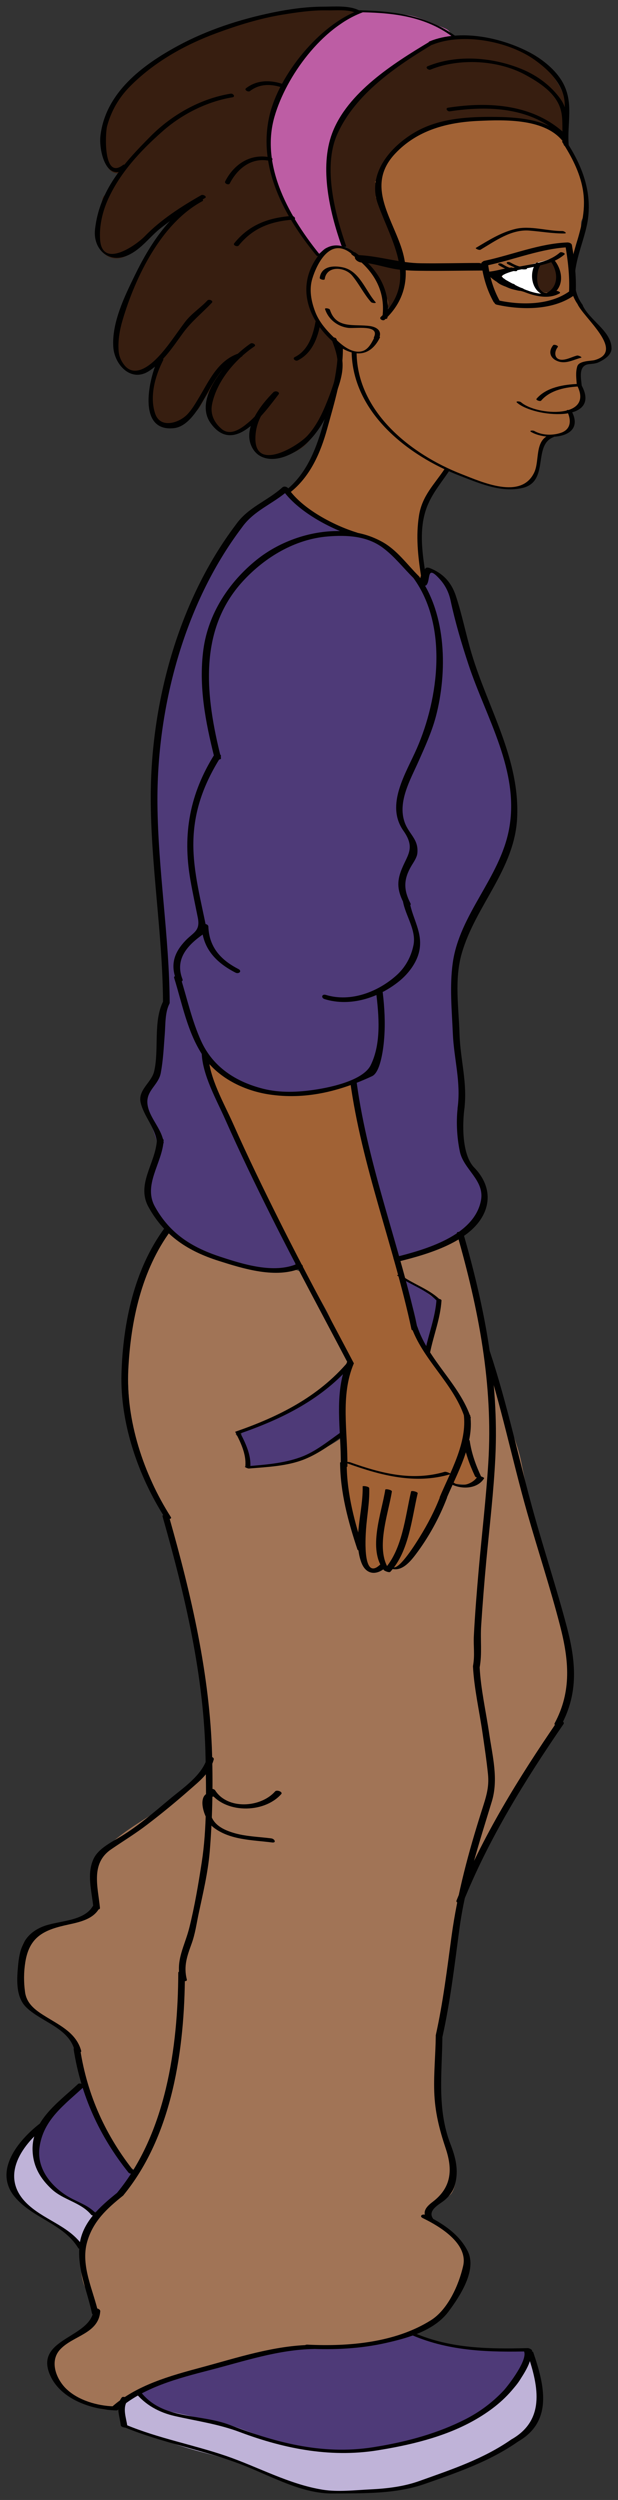 <svg xmlns="http://www.w3.org/2000/svg" xmlns:xlink="http://www.w3.org/1999/xlink" version="1.1" id="Layer_1" x="0px"
     y="0px" width="47.721" height="193.002"
     viewBox="27.695 3.627 47.721 193.002"
     enable-background="new 0 0 101.109 202.254" xml:space="preserve">
  <rect x="27.695" y="3.627" width="47.721" height="193.002" fill="#333333" stroke="none"/>
  <g>
    <path id="Hair_3_" fill="#371E10"
          d="M71.384,14.005c0,0-4.865-1.354-6.218-1.263c-2.316,0.158-4.585,0.782-6.286,1.847&#13;&#10;&#9;c-1.13,0.708-1.672,1.721-1.957,2.957c-0.271,1.186,0.228,2.224,0.635,3.338c0.399,1.093,1.308,2.123,1.373,3.304&#13;&#10;&#9;c0.069,1.231-0.671,2.792-1.267,3.226c-0.323-0.791-0.309-1.703-0.836-2.515c-0.266-0.409-0.538-0.781-0.827-1.112&#13;&#10;&#9;c-0.338-0.387-0.616-0.445-1.068-0.735c-0.688-0.44-0.512-0.404-0.807-1c-0.226-0.459-0.266-0.603-0.34-1.114&#13;&#10;&#9;c-0.155-1.065-0.795-2.415-0.795-3.525c0-0.642,0.06-0.775,0.023-1.414c-0.031-0.583,0.024-0.856,0.369-1.602&#13;&#10;&#9;c0.243-0.525,0.37-1.259,0.789-1.653c0.514-0.481,0.949-1.333,1.349-1.949c0.696-1.073,1.224-1.036,2.23-1.793&#13;&#10;&#9;c1.066-0.804,2.073-1.79,3.405-2.127c2.425-0.614,5.665-0.179,7.719,1.141C70.632,9.14,72.218,11.991,71.384,14.005 M55.571,4.5&#13;&#10;&#9;c-0.348,0.181-2.013-0.403-2.479-0.354c-1.081,0.117-1.924,0.082-3.007,0.251c-2.324,0.362-4.753,1.166-6.951,2.066&#13;&#10;&#9;c-3.296,1.35-6.618,3.865-7.592,7.417c-0.251,0.907,0.167,3.442,1.463,3.096c0.023,0.5-0.499,0.917-0.788,1.283&#13;&#10;&#9;c-0.404,0.52-0.572,0.328-0.655,0.978c-0.128,1.001-0.869,2.961,0.032,3.856c1.916,1.902,4.161-2.3,5.871-2.866&#13;&#10;&#9;c-0.187,0.714-1.648,1.699-2.008,2.414c-0.31,0.619-0.414,0.946-0.682,1.562c-0.57,1.317-1.453,2.208-1.895,3.588&#13;&#10;&#9;c-0.306,0.966-0.509,3.221,0.331,4.084c0.975,1.005,2.146,0.242,2.81-0.48c-0.519,0.921-0.55,2.237-0.714,3.196&#13;&#10;&#9;c-0.156,0.899,0.701,1.762,1.641,1.861c0.427,0.045,0.679-0.052,1.004-0.382c0.353-0.354,0.921-0.584,1.162-1.015&#13;&#10;&#9;c0.487-0.874,1.021-1.71,1.698-2.392c-0.575,1.017-1.596,1.937-0.634,3.648c0.708,1.259,2.584,0.623,3.475-0.294&#13;&#10;&#9;c-0.432,1.251-0.816,2.527,0.864,2.801c1.357,0.222,2.669-0.501,3.284-1.466c0.65-1.023,1.516-1.998,1.732-3.21&#13;&#10;&#9;c0.196-1.088,0.451-2.533,0.49-3.639c0.027-0.852-0.863-1.184-1.331-1.772c-0.62-0.783-0.807-1.151-0.997-2.081&#13;&#10;&#9;c-0.135-0.654-0.328-1.202,0.042-1.829c0.497-0.85,0.142-1.009,0.612-1.564c-0.453-0.586-0.999-1.081-1.318-1.807&#13;&#10;&#9;c-0.296-0.673-0.933-1.066-1.185-1.752c-0.21-0.568-0.483-1.022-0.744-1.569c-0.337-0.703-0.442-1.55-0.64-2.272&#13;&#10;&#9;c-0.353-1.279,0.069-2.695,0.463-4.001c0.329-1.085,1.371-2.693,2.236-3.744c1.258-1.532,2.395-2.512,4.122-3.515"
          stroke-width="1"/>
      <path id="Headband_3_" fill="#BD5DA4"
            d="M62.758,6.411c-0.079,0.043-0.158,0.083-0.246,0.118c-0.676,0.267-1.364,0.363-2.013,0.706&#13;&#10;&#9;c-0.481,0.254-0.976,0.593-1.412,0.908c-0.464,0.336-0.938,0.631-1.397,0.984c-0.485,0.373-0.883,0.735-1.319,1.157&#13;&#10;&#9;c-0.902,0.874-1.979,1.611-2.511,2.807c-0.238,0.536-0.33,1.1-0.574,1.624c-0.228,0.486-0.174,1-0.186,1.535&#13;&#10;&#9;c-0.012,0.553,0.06,1.079,0.049,1.626c-0.014,0.578,0.181,1.038,0.252,1.574c0.145,1.094,0.584,2.303,0.842,3.162&#13;&#10;&#9;c-0.451,0.093-1.036-0.047-1.451,0.214c-0.129,0.082-0.423,0.417-0.559,0.417c-0.229,0.001-0.18-0.237-0.245-0.376&#13;&#10;&#9;c-0.203-0.445-0.679-0.745-0.943-1.167c-0.272-0.434-0.581-0.831-0.854-1.257c-0.618-0.968-1.047-2.167-1.335-3.276&#13;&#10;&#9;c-0.306-1.171-0.652-2.425-0.389-3.666c0.139-0.663,0.325-1.358,0.508-2.015c0.208-0.737,0.619-1.332,1.101-1.91&#13;&#10;&#9;c0.417-0.498,0.782-1.033,1.132-1.59c0.36-0.577,0.897-1.02,1.408-1.481c0.597-0.542,1.267-0.915,1.883-1.389&#13;&#10;&#9;c0.434-0.334,0.894-0.604,1.444-0.625c0.618-0.023,1.268,0.065,1.878,0.139c0.711,0.086,1.45,0.113,2.132,0.351&#13;&#10;&#9;c0.485,0.169,1.008,0.357,1.477,0.579c0.256,0.122,0.567,0.209,0.805,0.355C62.465,6.064,62.479,6.256,62.758,6.411"
            stroke-width="1"/>
      <path id="Skin_Face_1_" fill="#A16235"
            d="M50.285,42.018c0.399,0.289,0.118,0.314,1.215,0.945c0.436,0.251,0.124,0.113,0.744,0.484&#13;&#10;&#9;c0.497,0.298,1.475,1.005,1.926,1.052c0.385,0.039,1.01,0.445,1.396,0.479c0.72,0.064,0.263,0.057,0.948,0.325&#13;&#10;&#9;c0.677,0.264,0.766,0.509,1.382,0.871c0.418,0.246,0.305,0.5,0.737,0.719c0.369,0.188,0.39,0.452,0.651,0.735&#13;&#10;&#9;c-0.006,0.047,0.808,1.54,1.014,1.008c0-0.365-0.17-2.265-0.17-2.631c0,0.177-0.038-2.006-0.034-2.012&#13;&#10;&#9;c0.028-0.039,0.079-0.4,0.131-0.437c0.121-0.086,0.086-0.794,0.147-0.651c0.025-0.291,0.277-0.137,0.317-0.428&#13;&#10;&#9;c-0.196-0.142-0.129-0.377-0.054-0.342c0.041-0.288,0.492-0.469,0.518-0.76c0.009,0.038-0.013-0.45,0.264-0.198&#13;&#10;&#9;c0.011-0.305,0.142-0.027,0.17-0.331c0.229-0.076-0.093-0.266,0.139-0.286c0.024-0.296,0.463-0.369,0.487-0.665&#13;&#10;&#9;c0.347,0.075,0.932,0.32,1.165,0.463c0.082,0.051,1.276,0.554,1.555,0.597c0.768,0.231,2.972,0.965,4.104-0.695&#13;&#10;&#9;c0.573-0.841,0.204-1.999,0.958-2.825c0.426-0.466,1.142,0.006,1.604-0.447c0.341-0.334,0.535-1.187,0.092-1.545&#13;&#10;&#9;c0.342-0.369,1.042-0.439,1.073-1.041c0.022-0.452-0.272-1.141-0.379-1.545c-0.098-0.362,0.231-0.986,0.544-1.197&#13;&#10;&#9;c0.422-0.285,0.473-0.026,0.913-0.178c0.312-0.107,0.693-0.424,0.891-0.715c0.157-0.232-0.071-0.888-0.2-1.148&#13;&#10;&#9;c-0.294-0.593-0.665-0.67-1.107-1.083c-0.237-0.22-0.479-0.826-0.71-1.057c-0.237-0.235-0.197-0.677-0.413-0.94&#13;&#10;&#9;c-0.474-0.581-0.458-1.134-0.532-1.88c-0.075-0.745,0.22-1.42,0.39-2.094c0.104-0.414,0.298-0.777,0.388-1.188&#13;&#10;&#9;c0.045-0.208-0.028-0.492,0.042-0.69c0.06-0.17,0.167-0.333,0.215-0.495c0.23-0.777,0.022-2.01-0.167-2.779&#13;&#10;&#9;c-0.107-0.436-0.209-0.781-0.491-1.11c-0.168-0.194-0.239-0.44-0.342-0.677c-0.091-0.211-0.189-0.536-0.326-0.732&#13;&#10;&#9;c-0.219-0.318-0.626-0.75-0.938-0.997c-0.525-0.411-0.979-0.562-1.577-0.814c-0.305-0.127-0.584-0.104-0.906-0.149&#13;&#10;&#9;c-0.354-0.049-0.792-0.203-1.14-0.187c-0.939,0.04-2.049-0.038-2.981,0.122c-0.636,0.11-1.146,0.146-1.777,0.273&#13;&#10;&#9;c-0.403,0.081-1.033,0.225-1.407,0.4c-0.417,0.194-1.042,0.464-1.413,0.711c-0.322,0.215-0.492,0.389-0.826,0.598&#13;&#10;&#9;c-0.272,0.171-0.302,0.391-0.59,0.551c-0.103,0.057-0.8,1.443-0.713,0.91c-0.004,0.557-0.317,0.68-0.283,1.237&#13;&#10;&#9;c-0.051-0.044-0.233,0.066-0.282,0.113c0.161,0.253,0.11,0.439,0.157,0.741c0.021-0.015-0.244,0.767,0.046,0.372&#13;&#10;&#9;c0.01,0.303,0.1,0.169,0.143,0.471c-0.325,0.017,0.13,0.434,0.216,0.521c0.041,0.301,0.193,0.294,0.232,0.595&#13;&#10;&#9;c0.361-0.032,0.23,0.969,0.396,1.286c0.07,0.135,0.179,0.248,0.201,0.398c0.155,0.008-0.021,0.381,0.12,0.418&#13;&#10;&#9;c0.027,0.312,0.367,0.24,0.377,0.553c0.012-0.006,0.022-0.012,0.034-0.018c0.021,0.303,0.015,0.608,0.06,0.907&#13;&#10;&#9;c0.244,0.058,0.094,1.153,0.099,1.291c0.005,0.164,0.11,0.338-0.068,0.433c0.012,0.794-0.209,1.415-0.844,2.021&#13;&#10;&#9;c-0.331-0.291-0.076-0.403-0.178-0.813c-0.117-0.472-0.491-0.873-0.687-1.322c-0.309-0.711-1.436-2.071-2.089-2.442&#13;&#10;&#9;c-0.421-0.241-1.043-0.431-1.546-0.33c-0.639,0.128-1.058,0.981-1.375,1.497c-0.327,0.532-0.285,1.033-0.384,1.675&#13;&#10;&#9;c-0.085,0.56,0.152,1.181,0.321,1.715c0.188,0.597,0.321,1.116,0.769,1.561c0.372,0.372,0.916,0.725,1.158,1.185&#13;&#10;&#9;c0.694,1.322-0.227,3.359-0.66,4.849c-0.22,0.759-0.345,1.344-0.563,2.094c-0.104,0.357-0.49,0.909-0.637,1.232&#13;&#10;&#9;c-0.151,0.329-0.327,1.032-0.532,1.339c-0.458,0.688-0.231,0.562-0.736,1.013c-0.448,0.4-0.258,0.414-0.779,0.695"
            stroke-width="1"/>
      <path id="Eye_White_1_" fill="#FFFFFF"
            d="M70.203,23.613c-0.151,0.121-0.292,0.203-0.479,0.268&#13;&#10;&#9;c-0.156,0.054-0.308,0.121-0.461,0.181c-0.09,0.034-0.149,0.061-0.211,0.141c-0.063,0.083-0.072,0.24-0.11,0.345&#13;&#10;&#9;c-0.047,0.128-0.017,0.223-0.01,0.356c0.01,0.219,0.105,0.417,0.151,0.627c0.024,0.114,0.059,0.193,0.127,0.292&#13;&#10;&#9;c0.061,0.089,0.119,0.16,0.194,0.236c0.046,0.046,0.076,0.09,0.137,0.122c0.042,0.021,0.14,0.025,0.16,0.072&#13;&#10;&#9;c0.045,0.097-0.224,0.051-0.271,0.049c-0.354-0.018-0.688-0.095-1.03-0.177c-0.197-0.047-0.395-0.1-0.586-0.16&#13;&#10;&#9;c-0.208-0.065-0.398-0.164-0.609-0.237c-0.248-0.085-0.477-0.167-0.697-0.307c-0.074-0.047-0.17-0.11-0.174-0.209&#13;&#10;&#9;c-0.004-0.073,0.043-0.103,0.082-0.16c0.044-0.059,0.064-0.137,0.105-0.194c0.074-0.099,0.22-0.168,0.329-0.221&#13;&#10;&#9;c0.371-0.179,0.773-0.301,1.169-0.414c0.375-0.106,0.756-0.191,1.127-0.308c0.215-0.069,0.438-0.104,0.655-0.171&#13;&#10;&#9;c0.131-0.041,0.265-0.104,0.397-0.136"
            stroke-width="1"/>
      <path id="Iris_1_" fill="#371E10"
            d="M69.027,24.119c-0.064,0.084-0.091,0.164-0.116,0.27c-0.094,0.358,0.034,0.765,0.122,1.112&#13;&#10;&#9;c0.021,0.09,0.064,0.178,0.101,0.265c0.034,0.083,0.068,0.091,0.142,0.136c0.116,0.071,0.186,0.188,0.316,0.244&#13;&#10;&#9;c0.086,0.035,0.17,0.06,0.261,0.064c0.274,0.014,0.454-0.063,0.606-0.301c0.165-0.261,0.329-0.52,0.329-0.837&#13;&#10;&#9;c0-0.132,0.012-0.268-0.017-0.396c-0.029-0.136-0.092-0.251-0.146-0.378c-0.065-0.16-0.166-0.284-0.263-0.425&#13;&#10;&#9;c-0.062-0.091-0.121-0.114-0.225-0.107c-0.193,0.013-0.405,0.049-0.591,0.102c-0.099,0.027-0.194,0.059-0.282,0.11&#13;&#10;&#9;c-0.083,0.048-0.158,0.138-0.258,0.149"
            stroke-width="1"/>
      <path id="Skin_Arm_1_" fill="#A16235"
            d="M55.217,87.2c-0.397,0.03-0.979,0.156-1.356,0.306c-0.485,0.195-1.171,0.337-1.695,0.413&#13;&#10;&#9;c-1.096,0.156-2.057,0.279-3.157,0.169c-0.985-0.097-1.831-0.344-2.72-0.784c-0.742-0.367-1.29-1.142-1.995-1.479&#13;&#10;&#9;c-1.019-0.482-0.201,1.547-0.028,2.026c0.389,1.082,1.033,2.025,1.49,3.076c1.078,2.467,2.296,4.941,3.594,7.319&#13;&#10;&#9;c1.145,2.095,2.252,4.25,3.428,6.342c0.565,1.003,0.894,2.013,1.422,3.016c0.574,1.09,0.344,1.622,0.111,2.784&#13;&#10;&#9;c-0.198,0.987-0.157,1.912-0.157,2.954c0,1.047,0.271,1.959,0.223,3.031c-0.104,2.282,0.37,4.082,1.035,6.194&#13;&#10;&#9;c0.239,0.764,0.118,2.217,1.226,2.189c0.272-0.008,0.448-0.149,0.709-0.175c0.268-0.032,0.424,0.06,0.651,0.06&#13;&#10;&#9;c0.523,0,0.838-0.209,1.241-0.535c0.739-0.595,1.295-1.563,1.641-2.427c0.404-1.015,0.998-1.979,1.374-2.958&#13;&#10;&#9;c0.449-1.174,1.248,0.116,2.546-0.943c0.213-0.176-0.924-1.557-1.079-2.189c-0.234-0.945,0.094-2.02-0.06-3.004&#13;&#10;&#9;c-0.138-0.89-0.914-1.664-1.422-2.425c-1.254-1.879-2.522-3.554-2.984-5.821c-0.305-1.499-0.621-2.908-1.066-4.377&#13;&#10;&#9;c-0.527-1.738-0.909-2.996-1.434-4.717c-0.429-1.408-0.703-3.152-1.088-4.553c-0.171-0.619-0.191-1.5-0.345-2.129&#13;&#10;&#9;c-0.11-0.46-0.104-0.922-0.104-1.419"
            stroke-width="1"/>
      <path id="Pocket_3_" fill="#4E3A78"
            d="M58.765,102.401c0.304,0.104,0.812,0.095,0.896,0.462c0.975,0.448,2.068,0.765,1.941,2.021&#13;&#10;&#9;c-0.105,1.064-0.78,1.793-0.837,2.889c-0.794-0.089-0.854-1.848-0.997-2.42c-0.122-0.494-0.258-1.104-0.516-1.562&#13;&#10;&#9;c-0.275-0.486-0.547-0.721-0.49-1.332 M54.565,109.322c-1.92,0.75-3.216,2.601-5.143,3.444c-0.526,0.231-1.029,0.534-1.538,0.769&#13;&#10;&#9;c-0.363,0.167-1.227,0.28-1.482,0.578c-0.255,0.297,0.322,1.924,0.535,2.363c0.033,0.068,0.007,0.268,0.01,0.346&#13;&#10;&#9;c2.12,0.106,3.977-0.294,5.713-1.487c0.313-0.216,0.901-0.425,1.151-0.678c0.288-0.29,0.262-0.769,0.282-1.198&#13;&#10;&#9;c0.043-0.931,0.098-1.854,0.367-2.709c0.111-0.348,0.271-1.191,0.166-1.489"
            stroke-width="1"/>
      <path id="Shirt_3_" fill="#4E3A78"
            d="M60.341,48.64c-0.392-0.532-0.937-0.852-1.336-1.388c-0.522-0.702-1.282-1.476-2.097-1.85&#13;&#10;&#9;c-0.912-0.417-2.173-0.505-3.077-1.057c-0.979-0.601-2.019-0.96-2.849-1.707c-0.694-0.625-1.092-1.729-2.188-0.458&#13;&#10;&#9;c-0.708,0.82-2.034,0.958-2.597,2.017c-0.463,0.868-0.976,1.62-1.45,2.458c-0.535,0.939-1.261,1.765-1.64,2.793&#13;&#10;&#9;c-0.409,1.114-0.917,2.187-1.358,3.289c-0.439,1.1-0.92,2.21-1.104,3.37c-0.089,0.552-0.104,1.079-0.13,1.652&#13;&#10;&#9;c-0.035,0.667-0.275,1.251-0.402,1.902c-0.423,2.208-0.432,4.28-0.328,6.557c0.11,2.364,0.109,4.79,0.25,7.137&#13;&#10;&#9;c0.078,1.277,0.086,2.521,0.216,3.78c0.119,1.151,0.449,2.151,0.396,3.359c-0.046,1.1-0.532,1.983-0.528,3.103&#13;&#10;&#9;c0,1.099,0.182,2.315-0.348,3.306c-0.251,0.47-0.719,0.858-0.841,1.386c-0.117,0.5,0.025,1.066,0.214,1.503&#13;&#10;&#9;c0.195,0.451,0.67,2.036,0.86,2.458c-0.094,1.051-0.656,1.693-0.943,2.678c-0.686,2.373,2.605,4.792,4.467,5.489&#13;&#10;&#9;c2.282,0.855,4.26,1.45,6.96,1.143c0.084-1.693-0.927-2.954-1.726-4.334c-0.528-0.911-0.838-1.883-1.253-2.842&#13;&#10;&#9;c-0.432-0.999-1.087-1.941-1.623-2.853c-0.296-0.5-0.312-0.889-0.532-1.432c-0.208-0.513-0.509-1.218-0.754-1.729&#13;&#10;&#9;c-0.244-0.515-0.596-0.833-0.711-1.404c-0.091-0.444-0.506-1.184-0.199-1.578c0.83,0.357,1.417,1.247,2.313,1.645&#13;&#10;&#9;c0.859,0.381,1.817,0.719,2.707,0.862c1.053,0.171,2.514,0.251,3.458,0.023c0.974-0.235,1.778-0.692,2.813-0.48&#13;&#10;&#9;c-0.043,0.714,0.303,1.386,0.523,2.04c0.24,0.717,0.324,1.383,0.464,2.115c0.268,1.406,0.6,2.656,0.938,4.03&#13;&#10;&#9;c0.134,0.539,0.083,1.124,0.279,1.652c0.19,0.513,0.473,0.946,0.63,1.454c0.338,1.093,0.11,2.302,1.654,1.833&#13;&#10;&#9;c2.03-0.614,4.341-1.117,5.266-3.203c0.354-0.793,0.73-2.16-0.063-2.859c-0.524-0.462-0.592-0.647-0.892-1.322&#13;&#10;&#9;c-0.218-0.495-0.426-0.972-0.527-1.52c-0.202-1.1,0.177-2.193,0.062-3.305c-0.113-1.12,0.018-2.429-0.292-3.537&#13;&#10;&#9;c-0.354-1.269-0.283-2.32-0.213-3.631c0.058-1.104-0.228-2.309,0.057-3.325c0.594-2.123,1.958-4.031,2.908-6.028&#13;&#10;&#9;c0.997-2.094,1.944-3.86,1.705-6.278c-0.213-2.144-0.763-3.937-1.489-5.979c-0.435-1.223-1.221-2.553-1.574-3.781&#13;&#10;&#9;c-0.327-1.143-0.685-2.174-0.973-3.321c-0.275-1.094-0.518-2.346-1.068-3.358c-0.187-0.343-0.977-1.665-1.693-1.381&#13;&#10;&#9;c-0.454,0.18-0.401,0.495-0.473,0.774"
            stroke-width="1"/>
      <path fill="#A17456"
            d="M58.426,100.711c0.561,0.954-0.091,1.398,1.056,1.916c1.017,0.456,1.339,1.152,2.116,1.346&#13;&#10;&#9;c0.269,1.485-1.119,2.565-0.897,3.85c0.138,0.799,1.635,2.679,2.154,3.363c1.205,1.592,0.733,1.752,0.727,3.535&#13;&#10;&#9;c-0.006,1.444,0.602,1.822,1.22,3.059c-0.664,0.668-1.564,0.67-2.389,0.396c-0.819,1.982-2.516,7.341-5.33,6.527&#13;&#10;&#9;c-0.864-0.251-0.593,0.864-1.428-0.908c-0.336-0.711-1.288-5.563-1.457-6.297c-0.226-0.972,0.155-2.075,0.104-3.026&#13;&#10;&#9;c-1.958,1.42-4.838,2.546-7.354,2.353c-0.292-0.959-0.31-1.73-1.065-2.474c1.298-0.602,2-0.535,3.209-1.314&#13;&#10;&#9;c0.912-0.587,2.838-1.521,3.65-2.215c1.136-0.974,2.244-1.306,1.768-2.578c-0.324-0.859-0.684-1.521-1.305-2.249&#13;&#10;&#9;c-0.38-0.446-0.725-1.603-0.996-2.103c-0.216-0.397-0.331-1.035-0.629-1.488c-0.971-1.475-3.33-0.527-4.788-0.989&#13;&#10;&#9;c-1.163-0.369-3.729-1.032-4.623-1.676c-0.217-0.158-1.581-1.502-1.666-1.211c-0.158,0.542-1.916,3.343-2.146,3.874&#13;&#10;&#9;c-0.446,1.016-0.387,2.385-0.555,3.466c-0.377,2.422-0.3,5.822,0.167,8.194c0.456,2.3,1.806,4.315,2.449,6.612&#13;&#10;&#9;c0.366,1.302,0.703,2.775,1.163,4.03c0.392,1.062,0.584,2.508,0.85,3.604c0.604,2.5,1.15,4.405,1.145,7.007&#13;&#10;&#9;c-0.006,2.605,1.093,4.074-1.172,6.24c-1.938,1.854-5.773,3.381-7.16,5.542c-1.109,1.731,0.711,3.33-0.34,4.075&#13;&#10;&#9;c-0.905,0.642-4.654,1.412-5.316,2.343c-0.557,0.778-0.413,2.668-0.291,3.555c0.341,2.447,2.289,1.973,3.833,3.754&#13;&#10;&#9;c0.87,1.004,0.769,1.734,0.975,3.063c0.135,0.859,0.635,1.931,1.028,2.779c0.676,1.465,1.579,4.107,3.317,4.643&#13;&#10;&#9;c-1.103,1.248-2.598,2.559-3.515,3.705c-0.951,1.188-1.244,3.704-0.753,4.999c0.328,0.865,1.266,1.82,0.783,2.811&#13;&#10;&#9;c-0.338,0.688-1.371,1.027-2.031,1.413c-0.923,0.542-1.352,1.122-1.307,2.513c0.044,1.393,4.034,3.391,4.749,2.8&#13;&#10;&#9;c1.481-1.225,5.408-2.812,9.627-3.821c3.008-0.719,6.542-0.665,9.574-1.082c2.218-0.303,4.983-0.889,6.652-2.656&#13;&#10;&#9;c0.922-0.974,1.776-3.848,0.972-5.189c-0.55-0.92-1.897-1.434-2.298-1.938c-0.688-0.868,1.365-1.306,1.727-2.02&#13;&#10;&#9;c0.95-1.877-0.833-4.842-1.077-6.53c-0.321-2.217,0.052-3.704,0.047-5.863c-0.006-2.218,0.969-3.971,1.077-6.216&#13;&#10;&#9;c0.113-2.367,1.021-4.862,1.957-7.036c1.789-4.162,4.101-7.202,6.515-11.462c2.18-3.846-0.839-9.141-1.772-12.854&#13;&#10;&#9;c-0.514-2.043-1.033-4.365-1.439-6.433c-0.397-2.016-1.917-4.932-2.417-6.934c-0.467-1.861-0.429-2.936-0.887-4.855&#13;&#10;&#9;c-0.46-1.929-0.932-3.695-1.305-5.618c-1.382,0.888-3.859,1.523-5.033,1.672"
            stroke-width="1"/>
      <path fill="#4E3A78"
            d="M33.842,164.68c-0.193,0.39-0.503,0.717-0.806,1.045c-0.698,0.752-1.746,1.558-2.219,2.46&#13;&#10;&#9;c-0.511,0.972-0.123,2.243,0.263,3.169c0.437,1.044,1.003,1.475,1.984,1.966c0.771,0.386,1.638,1.391,2.433,0.96&#13;&#10;&#9;c0.754-0.41,1.533-1.413,2.046-2.064c0.771-0.979-0.377-1.539-0.844-2.449c-0.488-0.951-0.831-1.863-1.354-2.769&#13;&#10;&#9;C35.064,166.51,34.385,164.119,33.842,164.68"
            stroke-width="1"/>
      <path fill="#BFB3D8"
            d="M34.968,174.592c0.276,0.229-0.571,2.086-0.995,2.204c-0.33,0.094-1.312-0.862-1.863-1.259&#13;&#10;&#9;c-0.845-0.608-1.681-1.139-2.479-1.817c-0.427-0.362-0.916-0.679-1.011-1.239c-0.094-0.574,0.133-1.144,0.267-1.652&#13;&#10;&#9;c0.138-0.518,0.179-0.982,0.473-1.449c0.328-0.523,0.921-0.822,1.232-1.319c-0.576,0.953,0.179,3.396,0.818,4.206&#13;&#10;&#9;c0.469,0.592,1.211,0.855,1.832,1.223c0.466,0.268,1.759,0.564,1.722,1.171"
            stroke-width="1"/>
      <path fill="#4E3A78"
            d="M59.834,183.844c-0.562-0.146-1.167,0.035-1.708,0.186c-0.843,0.236-1.684,0.501-2.565,0.607&#13;&#10;&#9;c-1.455,0.175-2.98,0.199-4.449,0.266c-1.604,0.071-3.05,0.41-4.628,0.715c-2.798,0.538-5.533,1.473-8.055,2.761&#13;&#10;&#9;c0.219,0.806,1.217,0.946,1.858,1.29c0.83,0.444,1.755,0.536,2.678,0.702c1.076,0.195,2.105,0.659,3.138,1.005&#13;&#10;&#9;c1.261,0.419,2.826,0.929,4.129,1.113c0.938,0.132,1.696,0.145,2.642,0.298c1.254,0.202,2.733,0.028,3.973-0.134&#13;&#10;&#9;c1.449-0.189,2.955-0.741,4.354-1.179c1.29-0.403,2.439-1.114,3.67-1.651c0.596-0.261,0.984-0.642,1.439-1.093&#13;&#10;&#9;c0.374-0.368,0.934-0.676,1.235-1.098c0.199-0.281,0.261-0.691,0.44-1.013c0.151-0.271,0.528-0.754,0.529-1.058&#13;&#10;&#9;c0.003-0.754-1.372-0.643-1.895-0.615c-0.89,0.047-1.719,0.043-2.601-0.043c-0.471-0.049-4.531-0.635-4.36-1.146"
            stroke-width="1"/>
      <path fill="#BFB3D8"
            d="M68.604,185.387c-0.031,0.136-0.109,0.263-0.145,0.393c-0.239,0.907-0.456,1.528-1.132,2.249&#13;&#10;&#9;c-0.315,0.337-0.646,0.642-1.013,0.914c-0.333,0.249-0.513,0.592-0.877,0.794c-1.004,0.557-2.133,1.187-3.212,1.6&#13;&#10;&#9;c-1.44,0.545-2.944,0.871-4.444,1.173c-1.554,0.314-3.814,0.47-5.384,0.314c-1.383-0.137-2.267-0.497-3.616-0.843&#13;&#10;&#9;c-1.328-0.34-2.59-0.975-3.921-1.278c-1.364-0.314-2.757-0.615-4.097-0.914c-0.822-0.185-1.586-0.704-2.071-1.232&#13;&#10;&#9;c-0.335-0.366-0.556-0.037-0.97,0.166c-0.527,0.256-0.531,0.258-0.531,0.848c0,0.357-0.071,0.812,0.099,1.135&#13;&#10;&#9;c0.205,0.391,0.772,0.519,1.176,0.657c1.577,0.554,3.192,1.147,4.805,1.565c1.481,0.384,3.009,0.843,4.401,1.488&#13;&#10;&#9;c1.592,0.737,2.733,1.239,4.483,1.519c2.92,0.465,7.5-0.152,10.6-1.529c1.461-0.647,3.145-1.128,4.47-2.006&#13;&#10;&#9;c0.798-0.526,1.67-1.33,2.026-2.252c0.262-0.681,0.09-1.787,0.056-2.515c-0.019-0.377-0.079-0.838-0.22-1.191&#13;&#10;&#9;c-0.11-0.275-0.762-1.039-0.617-1.099"
            stroke-width="1"/>
      <path id="Face_1_" fill="#010101"
            d="M54.868,23.242c0.081,0.067,0.463,0.095,0.301-0.041c-0.866-0.726-2.006-0.961-2.809,0.049&#13;&#10;&#9;c-1.234,1.553-1.323,3.36-0.354,5.063c1.026,1.806,3.707,4.029,5.029,1.368c0.044-0.089-0.326-0.218-0.383-0.102&#13;&#10;&#9;c-0.207,0.415-0.471,1.007-0.964,1.152c-0.68,0.203-1.382-0.293-1.851-0.717c-0.717-0.647-1.454-1.399-1.804-2.322&#13;&#10;&#9;c-0.306-0.806-0.48-1.701-0.222-2.551C52.146,24.043,53.186,21.832,54.868,23.242L54.868,23.242z M56.562,29.68&#13;&#10;&#9;c-0.045,0.092,0.326,0.219,0.382,0.103c0.293-0.593-0.126-0.906-0.698-0.987c-1.187-0.166-2.593,0.25-3.073-1.252&#13;&#10;&#9;c-0.036-0.115-0.415-0.167-0.379-0.056c0.251,0.784,0.952,1.343,1.772,1.45C55.132,29.011,57.066,28.66,56.562,29.68L56.562,29.68z&#13;&#10;&#9; M52.383,25.076c-0.018,0.124,0.369,0.21,0.384,0.101c0.152-1.071,1.557-0.958,2.126-0.269c0.533,0.645,0.895,1.408,1.449,2.038&#13;&#10;&#9;c0.071,0.081,0.45,0.119,0.353,0.008c-0.785-0.89-1.224-2.401-2.517-2.684C53.442,24.109,52.513,24.169,52.383,25.076L52.383,25.076&#13;&#10;&#9;z M71.463,14.601c-0.06-0.09-0.439-0.14-0.353-0.008c0.709,1.094,1.352,2.321,1.583,3.621c0.266,1.492-0.07,2.827-0.498,4.246&#13;&#10;&#9;c-0.448,1.489-0.87,3.334,0.14,4.703c0.064,0.087,0.446,0.133,0.353,0.008c-1.45-1.967,0.061-4.446,0.387-6.49&#13;&#10;&#9;C73.427,18.457,72.662,16.451,71.463,14.601L71.463,14.601z M72.654,27.123c-0.049-0.113-0.424-0.155-0.38-0.056&#13;&#10;&#9;c0.441,1.062,3.768,3.68,1.331,4.362c-0.263,0.073-1.192,0.034-1.332,0.477c-0.147,0.466-0.073,0.947-0.039,1.427&#13;&#10;&#9;c0.009,0.111,0.39,0.191,0.38,0.057c-0.036-0.503-0.305-1.553,0.558-1.648c0.229-0.023,0.525-0.04,0.741-0.142&#13;&#10;&#9;c0.412-0.196,1.007-0.545,1.003-1.085C74.907,29.164,73.157,28.331,72.654,27.123L72.654,27.123z M72.561,31.245&#13;&#10;&#9;c0.138-0.036-0.207-0.196-0.311-0.17c-0.35,0.092-0.69,0.282-1.053,0.32c-0.682,0.075-0.77-0.556-0.431-0.978&#13;&#10;&#9;c0.081-0.101-0.286-0.23-0.357-0.141c-0.405,0.505-0.227,1.021,0.365,1.241C71.392,31.746,71.974,31.399,72.561,31.245&#13;&#10;&#9;L72.561,31.245z M69.124,34.415c-0.082,0.098,0.283,0.229,0.358,0.141c0.713-0.841,1.972-1.061,3.02-1.1&#13;&#10;&#9;c0.256-0.01-0.031-0.195-0.157-0.189C71.237,33.309,69.881,33.521,69.124,34.415L69.124,34.415z M72.612,33.39&#13;&#10;&#9;c-0.059-0.108-0.426-0.143-0.381-0.056c1.411,2.632-3.082,2.412-4.31,1.34c-0.08-0.069-0.46-0.098-0.301,0.041&#13;&#10;&#9;C68.934,35.863,74.18,36.316,72.612,33.39L72.612,33.39z M71.842,35.384c-0.058-0.11-0.427-0.144-0.38-0.057&#13;&#10;&#9;c0.353,0.67,0.372,1.438-0.46,1.716c-0.641,0.216-1.452,0.197-2.048-0.143c-0.108-0.062-0.455-0.042-0.23,0.085&#13;&#10;&#9;C69.993,37.71,72.924,37.436,71.842,35.384L71.842,35.384z M70.426,37.379c0.142-0.053-0.207-0.208-0.309-0.168&#13;&#10;&#9;c-1.161,0.447-0.736,1.991-1.176,2.905c-1.014,2.111-4.032,0.725-5.606,0.112c-3.879-1.512-8.036-4.772-8.104-9.351&#13;&#10;&#9;c-0.003-0.132-0.385-0.196-0.384-0.103c0.07,4.7,4.351,8.04,8.345,9.58c1.521,0.585,3.204,1.334,4.861,0.941&#13;&#10;&#9;C70.142,40.799,68.821,37.996,70.426,37.379L70.426,37.379z M54.171,30.501c-0.001-0.132-0.384-0.197-0.383-0.102&#13;&#10;&#9;c0.022,2.018-0.64,4.278-1.207,6.21c-0.546,1.867-1.292,3.692-2.87,4.92c-0.087,0.065,0.26,0.215,0.357,0.141&#13;&#10;&#9;c1.572-1.225,2.38-3.078,2.896-4.959C53.504,34.754,54.194,32.539,54.171,30.501L54.171,30.501z M60.201,48.056&#13;&#10;&#9;c0.018,0.113,0.4,0.185,0.38,0.056c-0.231-1.486-0.481-3.074-0.152-4.566c0.326-1.483,1.149-2.367,1.964-3.585&#13;&#10;&#9;c0.076-0.112-0.296-0.232-0.357-0.141c-0.819,1.226-1.75,2.083-1.989,3.625C59.804,45.002,59.962,46.51,60.201,48.056L60.201,48.056&#13;&#10;&#9;z M64.444,22.763c-0.081,0.048,0.253,0.205,0.359,0.141c1.121-0.666,2.366-1.583,3.755-1.476c0.914,0.07,1.803,0.233,2.721,0.224&#13;&#10;&#9;c0.258-0.003-0.029-0.192-0.156-0.19c-1.163,0.013-2.473-0.439-3.63-0.161C66.369,21.572,65.429,22.177,64.444,22.763L64.444,22.763&#13;&#10;&#9;z"
            stroke-width="1"/>
      <path id="Headband_2_" fill="#010101"
            d="M62.73,6.536c0.071,0.055,0.425,0.092,0.347,0.031c-2.254-1.724-4.866-2.086-7.634-2.146&#13;&#10;&#9;c-0.185-0.003,0.173,0.152,0.249,0.154C58.239,4.628,60.639,4.938,62.73,6.536L62.73,6.536z M54.057,22.577&#13;&#10;&#9;c0.032,0.097,0.4,0.138,0.377,0.069c-0.859-2.455-1.819-6.102-0.709-8.626c1.382-3.143,4.6-5.306,7.443-7.01&#13;&#10;&#9;c0.048-0.028-0.267-0.186-0.361-0.129c-2.724,1.633-6.288,3.892-7.465,7.037C52.351,16.564,53.158,20.008,54.057,22.577&#13;&#10;&#9;L54.057,22.577z M52.118,23.345c0.071,0.088,0.399,0.095,0.377,0.068c-2.374-2.898-4.727-6.899-3.601-10.789&#13;&#10;&#9;c0.905-3.133,3.673-6.901,6.832-8.053c0.109-0.04-0.232-0.176-0.315-0.146c-3.044,1.11-6.165,4.976-6.9,8.097&#13;&#10;&#9;C47.564,16.537,49.639,20.32,52.118,23.345L52.118,23.345z"
            stroke-width="1"/>
      <path id="Hair_2_"
            d="M71.238,14.648c0.104,0.145,0.464,0.084,0.321-0.115c-1.159-1.629-3.645-1.853-5.475-1.878&#13;&#10;&#9;c-2.129-0.031-4.448,0.075-6.334,1.174c-1.896,1.103-3.725,3.196-2.874,5.551c1.082,2.995,3.148,6.004,0.223,8.714&#13;&#10;&#9;c-0.163,0.152,0.168,0.34,0.295,0.222c1.686-1.559,1.998-3.557,1.251-5.693c-0.851-2.438-2.632-4.789-0.448-7.124&#13;&#10;&#9;c1.698-1.818,4.015-2.43,6.423-2.538C66.684,12.867,69.891,12.757,71.238,14.648L71.238,14.648z M55.146,23.131&#13;&#10;&#9;c-0.156-0.109-0.468,0.028-0.256,0.179c1.612,1.144,2.59,2.722,2.339,4.741c-0.021,0.188,0.362,0.281,0.384,0.102&#13;&#10;&#9;C57.879,26.017,56.854,24.343,55.146,23.131L55.146,23.131z M60.722,8.739C60.496,8.832,60.778,9.068,60.942,9&#13;&#10;&#9;c2.209-0.905,5.214-0.744,7.315,0.402c1.064,0.58,2.341,1.39,2.717,2.629c0.259,0.853,0.058,1.686,0.23,2.544&#13;&#10;&#9;c0.035,0.172,0.427,0.22,0.388,0.028c-0.236-1.167,0.133-2.274-0.613-3.326c-0.725-1.022-1.788-1.81-2.944-2.294&#13;&#10;&#9;C65.794,8.044,63.009,7.804,60.722,8.739L60.722,8.739z M60.877,6.815c-0.227,0.091,0.057,0.328,0.221,0.261&#13;&#10;&#9;c2.339-0.945,5.867-0.267,7.89,1.179c1.092,0.78,2.249,1.894,2.311,3.333c0.046,1.067-0.161,2.119-0.082,3.187&#13;&#10;&#9;c0.015,0.176,0.404,0.23,0.389,0.029c-0.125-1.688,0.407-3.24-0.456-4.806c-0.549-0.992-1.613-1.833-2.604-2.347&#13;&#10;&#9;C66.358,6.513,63.239,5.859,60.877,6.815L60.877,6.815z M37.491,16.587c0.177-0.137-0.158-0.329-0.296-0.225&#13;&#10;&#9;c-1.554,1.21-1.37-2.484-1.232-2.988c0.319-1.182,0.907-2.203,1.767-3.073c1.862-1.882,4.221-3.205,6.692-4.12&#13;&#10;&#9;c1.639-0.605,3.345-1.136,5.073-1.419c1.134-0.186,2.295-0.356,3.445-0.334c0.668,0.014,1.636-0.095,2.254,0.201&#13;&#10;&#9;c0.197,0.094,0.407-0.117,0.172-0.229c-0.764-0.363-1.871-0.259-2.691-0.258c-1.307,0.002-2.643,0.188-3.921,0.452&#13;&#10;&#9;c-2.523,0.52-5.052,1.341-7.321,2.57c-2.743,1.487-5.568,3.605-5.979,6.914C35.308,15.24,35.9,17.827,37.491,16.587L37.491,16.587z&#13;&#10;&#9; M53.676,29.797c-0.061-0.162-0.444-0.163-0.367,0.048c0.374,1.003,0.637,1.76,0.319,2.831c-0.152,0.516-0.319,1.028-0.511,1.532&#13;&#10;&#9;c-0.407,1.066-0.886,2.185-1.668,3.039c-0.776,0.85-4.037,2.799-4.033,0.243c0.003-1.443,0.778-2.443,1.751-3.423&#13;&#10;&#9;c0.137-0.137-0.225-0.295-0.349-0.17c-0.967,0.97-2.501,2.857-1.607,4.362c0.544,0.916,1.648,0.945,2.578,0.577&#13;&#10;&#9;c1.606-0.635,2.641-2.001,3.316-3.554c0.396-0.913,0.86-1.932,1.006-2.921C54.249,31.394,54.007,30.691,53.676,29.797L53.676,29.797&#13;&#10;&#9;z M49.213,34.064c0.122-0.157-0.244-0.31-0.351-0.17c-0.613,0.79-1.18,1.668-1.95,2.319c-0.529,0.446-1.388,1.125-2.098,0.535&#13;&#10;&#9;c-0.57-0.476-0.893-1.134-0.749-1.886c0.348-1.794,1.785-3.483,3.273-4.491c0.181-0.124-0.152-0.32-0.296-0.223&#13;&#10;&#9;c-1.513,1.025-4.526,4.133-3.077,6.155C45.782,38.831,48.083,35.52,49.213,34.064L49.213,34.064z M43.528,18.917&#13;&#10;&#9;c0.188-0.106-0.146-0.307-0.294-0.223c-1.528,0.869-3.119,1.891-4.348,3.161c-0.713,0.735-3.285,2.521-3.459,0.3&#13;&#10;&#9;c-0.082-1.061,0.179-2.19,0.617-3.158c0.941-2.067,2.51-3.739,4.197-5.23c1.488-1.317,3.431-2.303,5.4-2.627&#13;&#10;&#9;c0.257-0.042,0.059-0.312-0.133-0.282c-2.347,0.384-4.539,1.628-6.199,3.303c-2.062,2.081-3.942,4.135-4.277,7.18&#13;&#10;&#9;c-0.169,1.529,1.07,2.697,2.606,1.963c0.998-0.476,1.614-1.397,2.468-2.068C41.191,20.386,42.329,19.595,43.528,18.917&#13;&#10;&#9;L43.528,18.917z M44.059,26.991c0.134-0.142-0.229-0.299-0.346-0.17c-0.565,0.604-1.239,1.012-1.742,1.68&#13;&#10;&#9;c-0.67,0.886-1.266,1.836-2.031,2.65c-0.61,0.652-1.831,1.703-2.656,0.648c-0.253-0.324-0.404-0.69-0.43-1.104&#13;&#10;&#9;c-0.057-0.8,0.082-1.595,0.309-2.362c0.986-3.335,2.984-7.472,6.154-9.171c0.189-0.102-0.146-0.303-0.295-0.223&#13;&#10;&#9;c-2.255,1.208-3.798,3.654-4.89,5.891c-0.809,1.654-1.817,3.706-1.688,5.599c0.094,1.347,1.37,2.777,2.793,1.82&#13;&#10;&#9;c1.088-0.732,1.816-1.852,2.576-2.897C42.485,28.426,43.298,27.804,44.059,26.991L44.059,26.991z M46.328,31.176&#13;&#10;&#9;c0.229-0.079-0.054-0.319-0.219-0.261c-1.627,0.562-2.283,2.148-3.116,3.519c-0.25,0.411-0.504,0.844-0.841,1.191&#13;&#10;&#9;c-0.65,0.669-2.082,1.11-2.476-0.066c-0.447-1.324,0-2.912,0.616-4.121c0.094-0.184-0.269-0.325-0.349-0.171&#13;&#10;&#9;c-0.736,1.451-1.735,5.751,1.199,5.412c1.095-0.127,1.881-1.505,2.357-2.34C44.208,33.095,44.88,31.679,46.328,31.176L46.328,31.176&#13;&#10;&#9;z M62.302,11.941c-0.257,0.039-0.059,0.31,0.132,0.282c3.005-0.461,6.316-0.308,8.631,1.908c0.124,0.119,0.494,0.05,0.321-0.117&#13;&#10;&#9;C68.947,11.677,65.49,11.45,62.302,11.941L62.302,11.941z M45.782,22.408c-0.125,0.154,0.238,0.309,0.349,0.17&#13;&#10;&#9;c1.102-1.366,2.501-1.871,4.223-1.997c0.259-0.02,0.058-0.296-0.133-0.282C48.421,20.431,46.934,20.977,45.782,22.408L45.782,22.408&#13;&#10;&#9;z M46.7,10.434c-0.177,0.135,0.158,0.328,0.296,0.223c0.782-0.598,1.688-0.558,2.581-0.238c0.232,0.084,0.297-0.185,0.07-0.266&#13;&#10;&#9;C48.647,9.792,47.575,9.764,46.7,10.434L46.7,10.434z M45.087,17.622c-0.094,0.181,0.271,0.324,0.349,0.169&#13;&#10;&#9;c0.608-1.174,1.695-2.039,3.078-1.745c0.237,0.05,0.312-0.215,0.072-0.267C47.053,15.455,45.782,16.273,45.087,17.622L45.087,17.622&#13;&#10;&#9;z M52.438,28.579c0.033-0.184-0.35-0.283-0.382-0.102c-0.188,1.051-0.573,2.212-1.599,2.718c-0.22,0.108,0.059,0.341,0.219,0.262&#13;&#10;&#9;C51.785,30.908,52.234,29.732,52.438,28.579L52.438,28.579z"
            stroke-width="1" fill="undefined"/>
      <path id="Eye_1_"
            d="M71.285,23.271c0.101-0.087-0.255-0.234-0.356-0.147c-1.085,0.935-2.65,0.901-3.976,1.274&#13;&#10;&#9;c-0.367,0.104-1.316,0.313-0.822,0.808c0.086,0.084,0.463,0.099,0.306-0.059c-0.294-0.293,0.877-0.586,0.961-0.606&#13;&#10;&#9;c0.622-0.145,1.253-0.244,1.874-0.392C70.04,23.965,70.677,23.793,71.285,23.271L71.285,23.271z M70.903,26.277&#13;&#10;&#9;c0.153-0.087-0.2-0.241-0.304-0.181c-1.212,0.682-3.043-0.4-4.108-1.011c-0.121-0.069-0.46-0.021-0.236,0.107&#13;&#10;&#9;C67.46,25.884,69.51,27.062,70.903,26.277L70.903,26.277z M70.119,26.457c0.259-0.003-0.013-0.212-0.151-0.211&#13;&#10;&#9;c-0.968,0.015-0.922-1.604-0.535-2.162c0.087-0.124-0.284-0.25-0.356-0.147C68.436,24.858,68.847,26.477,70.119,26.457&#13;&#10;&#9;L70.119,26.457z M70.54,23.756c-0.074-0.096-0.458-0.129-0.356,0.003c0.606,0.794,0.698,1.977-0.294,2.501&#13;&#10;&#9;c-0.154,0.082,0.199,0.237,0.307,0.181C71.26,25.88,71.201,24.623,70.54,23.756L70.54,23.756z M67.519,24.565&#13;&#10;&#9;c0.059,0.003,0.152-0.035,0.103-0.108c-0.056-0.076-0.167-0.098-0.254-0.102c-0.331-0.016-0.616-0.178-0.892-0.344&#13;&#10;&#9;c-0.073-0.045-0.188-0.075-0.271-0.038c-0.085,0.038-0.015,0.115,0.034,0.145C66.64,24.359,67.048,24.542,67.519,24.565&#13;&#10;&#9;L67.519,24.565z M68.313,24.416c0.081-0.012,0.095-0.08,0.034-0.13c-0.07-0.061-0.179-0.085-0.27-0.072&#13;&#10;&#9;c-0.292,0.041-0.7-0.171-0.945-0.31c-0.075-0.042-0.187-0.076-0.271-0.037c-0.082,0.037-0.016,0.116,0.035,0.145&#13;&#10;&#9;C67.293,24.234,67.848,24.481,68.313,24.416L68.313,24.416z M67.392,25.732c0.259-0.019-0.009-0.221-0.15-0.208&#13;&#10;&#9;c-0.608,0.044-1.231-0.337-1.592-0.809c-0.034,0.036-0.067,0.072-0.102,0.106c0.429-0.028,0.854-0.082,1.284-0.112&#13;&#10;&#9;c0.258-0.019-0.009-0.221-0.151-0.211c-0.428,0.03-0.854,0.083-1.283,0.112c-0.054,0.004-0.16,0.032-0.102,0.108&#13;&#10;&#9;C65.763,25.332,66.608,25.79,67.392,25.732L67.392,25.732z M66.227,25.047c-0.088-0.084-0.466-0.096-0.307,0.062&#13;&#10;&#9;c0.294,0.282,0.636,0.496,1.024,0.62c0.173,0.055,0.309-0.082,0.1-0.167c-0.097-0.04-0.192-0.077-0.29-0.115&#13;&#10;&#9;c-0.113-0.047-0.404,0.009-0.192,0.128c0.08,0.045,0.161,0.09,0.241,0.135c0.121,0.068,0.462,0.02,0.235-0.107&#13;&#10;&#9;c-0.085-0.048-0.159-0.086-0.247-0.125c-0.034,0.056-0.065,0.111-0.099,0.167c0.058,0.018,0.113,0.035,0.17,0.054&#13;&#10;&#9;c0.168,0.062,0.399-0.045,0.148-0.151c-0.111-0.046-0.183-0.073-0.302-0.1c-0.232-0.055-0.273,0.112-0.05,0.184&#13;&#10;&#9;c0.096,0.032,0.19,0.068,0.287,0.099c0.118,0.038,0.328-0.049,0.143-0.145c-0.092-0.046-0.171-0.084-0.264-0.124&#13;&#10;&#9;c-0.07-0.029-0.396-0.019-0.229,0.104c0.058,0.042,0.112,0.078,0.174,0.115c0.062-0.043,0.129-0.087,0.192-0.129&#13;&#10;&#9;c-0.049-0.029-0.097-0.059-0.145-0.088c-0.091,0.027-0.181,0.055-0.271,0.083c0.106,0.056,0.209,0.109,0.309,0.179&#13;&#10;&#9;c0.078-0.035,0.157-0.071,0.235-0.106c-0.114-0.062-0.227-0.131-0.342-0.194c-0.063,0.043-0.129,0.087-0.193,0.128&#13;&#10;&#9;c0.173,0.071,0.344,0.138,0.511,0.218c0.119,0.056,0.401-0.021,0.192-0.129c-0.188-0.097-0.434-0.163-0.575-0.323&#13;&#10;&#9;c-0.1,0.019-0.197,0.037-0.297,0.056c0.33,0.232,0.699,0.393,1.046,0.597c0.049-0.047,0.096-0.096,0.144-0.145&#13;&#10;&#9;c-0.571-0.165-1.107-0.466-1.567-0.841c-0.086-0.069-0.468-0.104-0.306,0.058c0.305,0.303,0.69,0.44,1.074,0.614&#13;&#10;&#9;c0.168,0.076,0.39-0.035,0.148-0.15c-0.263-0.126-0.519-0.249-0.747-0.433c-0.09,0.028-0.18,0.056-0.27,0.083&#13;&#10;&#9;c0.219,0.134,0.45,0.239,0.669,0.373c0.064-0.043,0.129-0.086,0.193-0.128c-0.26-0.12-0.521-0.237-0.745-0.417&#13;&#10;&#9;c-0.091,0.027-0.18,0.055-0.271,0.083c0.199,0.11,0.404,0.208,0.584,0.351c0.091-0.027,0.179-0.056,0.271-0.083&#13;&#10;&#9;c-0.246-0.159-0.509-0.29-0.756-0.449c-0.118-0.077-0.454-0.036-0.236,0.106c0.165,0.109,0.339,0.182,0.521,0.257&#13;&#10;&#9;c0.116,0.047,0.4,0,0.193-0.13c-0.146-0.091-0.297-0.168-0.416-0.295c-0.076,0.034-0.152,0.069-0.228,0.104&#13;&#10;&#9;c0.065,0.04,0.132,0.079,0.197,0.119c0.091-0.027,0.18-0.056,0.271-0.082c-0.099-0.054-0.19-0.116-0.277-0.187&#13;&#10;&#9;c-0.09,0.026-0.179,0.054-0.27,0.082c0.021,0.019,0.042,0.039,0.062,0.058c0.099-0.019,0.197-0.038,0.296-0.057&#13;&#10;&#9;c-0.062-0.042-0.128-0.084-0.189-0.126c-0.06-0.043-0.453-0.103-0.332,0.03c0.075,0.083,0.141,0.153,0.22,0.23&#13;&#10;&#9;c0.091-0.027,0.18-0.056,0.271-0.083c-0.097-0.059-0.193-0.11-0.293-0.164c-0.062,0.042-0.128,0.085-0.191,0.128&#13;&#10;&#9;c0.141,0.058,0.283,0.114,0.424,0.172c0.17,0.069,0.391-0.03,0.149-0.149c-0.047-0.042-0.095-0.085-0.142-0.128&#13;&#10;&#9;c-0.065,0.032-0.134,0.064-0.202,0.096c0.08,0.015,0.159,0.037,0.237,0.063c0.017-0.06,0.031-0.118,0.048-0.177&#13;&#10;&#9;c-0.087-0.004-0.17-0.023-0.25-0.054c0,0.064,0.001,0.13,0.002,0.194c0.128,0.015,0.253,0.029,0.381,0.032&#13;&#10;&#9;c0.236,0.004,0.027-0.196-0.103-0.208c-0.124-0.01-0.245-0.024-0.367-0.044c0.048,0.067,0.096,0.136,0.145,0.204&#13;&#10;&#9;c0.199-0.03,0.384-0.07,0.573-0.143c0.176-0.066-0.201-0.199-0.271-0.192c-0.169,0.019-0.328,0.055-0.491,0.098&#13;&#10;&#9;c-0.211,0.055,0.095,0.215,0.193,0.207c0.226-0.02,0.449-0.056,0.675-0.076c-0.064-0.069-0.129-0.138-0.193-0.207&#13;&#10;&#9;c-0.244,0.057-0.48,0.132-0.717,0.218c0.101,0.06,0.204,0.122,0.306,0.181c0.491-0.234,1.019-0.404,1.557-0.486&#13;&#10;&#9;c0.218-0.033-0.125-0.215-0.237-0.203c-0.593,0.069-1.159,0.285-1.757,0.324c-0.259,0.017,0.01,0.22,0.15,0.21&#13;&#10;&#9;c0.628-0.041,1.221-0.26,1.844-0.332c-0.08-0.066-0.158-0.135-0.237-0.203c-0.56,0.085-1.115,0.263-1.626,0.507&#13;&#10;&#9;c-0.163,0.078,0.206,0.218,0.306,0.181c0.213-0.078,0.426-0.146,0.647-0.197c0.212-0.049-0.096-0.216-0.193-0.207&#13;&#10;&#9;c-0.225,0.019-0.449,0.055-0.674,0.075c0.064,0.068,0.129,0.137,0.193,0.207c0.164-0.042,0.323-0.079,0.491-0.097&#13;&#10;&#9;c-0.091-0.064-0.18-0.129-0.271-0.192c-0.168,0.064-0.326,0.095-0.502,0.122c-0.208,0.034,0.07,0.193,0.144,0.204&#13;&#10;&#9;c0.124,0.02,0.245,0.033,0.368,0.043c-0.034-0.069-0.067-0.139-0.102-0.208c-0.096-0.004-0.19-0.012-0.285-0.025&#13;&#10;&#9;c-0.233-0.028-0.163,0.139,0.002,0.194c0.117,0.038,0.23,0.059,0.354,0.074c0.173,0.02,0.216-0.113,0.048-0.177&#13;&#10;&#9;c-0.111-0.044-0.22-0.072-0.337-0.099c-0.054-0.011-0.284-0.026-0.202,0.094c0.093,0.136,0.201,0.201,0.347,0.273&#13;&#10;&#9;c0.051-0.05,0.1-0.099,0.149-0.15c-0.142-0.058-0.283-0.115-0.424-0.173c-0.115-0.047-0.406,0.013-0.193,0.129&#13;&#10;&#9;c0.1,0.055,0.196,0.105,0.293,0.165c0.079,0.049,0.43,0.073,0.271-0.083c-0.057-0.059-0.112-0.118-0.171-0.177&#13;&#10;&#9;c-0.109,0.011-0.219,0.02-0.33,0.031c0.089,0.065,0.166,0.119,0.259,0.177c0.052,0.031,0.413,0.072,0.296-0.056&#13;&#10;&#9;c-0.06-0.066-0.108-0.108-0.183-0.16c-0.084-0.059-0.436-0.049-0.27,0.083c0.11,0.088,0.224,0.165,0.346,0.237&#13;&#10;&#9;c0.079,0.047,0.441,0.05,0.271-0.083c-0.113-0.088-0.222-0.156-0.354-0.212c-0.083-0.035-0.368-0.044-0.228,0.104&#13;&#10;&#9;c0.141,0.149,0.312,0.236,0.485,0.344c0.063-0.043,0.129-0.086,0.193-0.129c-0.152-0.063-0.298-0.124-0.436-0.215&#13;&#10;&#9;c-0.079,0.036-0.157,0.072-0.236,0.107c0.246,0.159,0.508,0.29,0.756,0.449c0.082,0.054,0.439,0.052,0.271-0.082&#13;&#10;&#9;c-0.204-0.161-0.429-0.275-0.654-0.4c-0.076-0.043-0.444-0.057-0.271,0.082c0.272,0.218,0.585,0.365,0.901,0.509&#13;&#10;&#9;c0.117,0.052,0.397-0.003,0.192-0.129c-0.219-0.134-0.452-0.239-0.669-0.373c-0.08-0.048-0.44-0.054-0.271,0.083&#13;&#10;&#9;c0.275,0.222,0.586,0.372,0.902,0.525c0.05-0.051,0.099-0.1,0.149-0.15c-0.329-0.147-0.656-0.263-0.917-0.521&#13;&#10;&#9;c-0.102,0.019-0.205,0.039-0.305,0.059c0.534,0.437,1.157,0.775,1.822,0.967c0.119,0.034,0.323-0.039,0.141-0.145&#13;&#10;&#9;c-0.346-0.205-0.715-0.366-1.046-0.598c-0.056-0.038-0.409-0.072-0.298,0.056c0.196,0.223,0.439,0.293,0.696,0.426&#13;&#10;&#9;c0.063-0.042,0.129-0.086,0.192-0.13c-0.167-0.079-0.338-0.146-0.51-0.216c-0.114-0.046-0.406,0.012-0.192,0.129&#13;&#10;&#9;c0.115,0.063,0.228,0.131,0.343,0.194c0.116,0.063,0.455,0.046,0.236-0.107c-0.1-0.069-0.202-0.122-0.31-0.179&#13;&#10;&#9;c-0.075-0.039-0.448-0.051-0.271,0.083c0.106,0.081,0.18,0.125,0.301,0.182c0.117,0.054,0.397-0.006,0.192-0.129&#13;&#10;&#9;c-0.034-0.022-0.068-0.045-0.103-0.066c-0.075,0.035-0.151,0.069-0.228,0.103c0.06,0.026,0.119,0.055,0.179,0.081&#13;&#10;&#9;c0.048-0.047,0.096-0.096,0.143-0.146c-0.097-0.032-0.19-0.067-0.287-0.099c-0.017,0.061-0.032,0.123-0.05,0.184&#13;&#10;&#9;c0.067,0.022,0.137,0.043,0.204,0.065c0.051-0.049,0.099-0.099,0.149-0.149c-0.094-0.034-0.176-0.062-0.27-0.087&#13;&#10;&#9;c-0.174-0.044-0.308,0.075-0.1,0.168c0.054,0.027,0.108,0.055,0.162,0.082c0.079-0.036,0.158-0.072,0.235-0.106&#13;&#10;&#9;c-0.079-0.045-0.159-0.09-0.239-0.135c-0.062,0.043-0.128,0.086-0.191,0.128c0.096,0.038,0.19,0.076,0.288,0.115&#13;&#10;&#9;c0.033-0.057,0.065-0.112,0.099-0.167C66.701,25.446,66.447,25.258,66.227,25.047L66.227,25.047z M67.984,26.027&#13;&#10;&#9;c0.259,0.004-0.013-0.208-0.153-0.213c-0.154-0.003-0.307-0.036-0.462-0.054c0.02,0.067,0.037,0.137,0.056,0.205&#13;&#10;&#9;c0.156,0.014,0.307,0.036,0.46,0.067c-0.001-0.063-0.001-0.129-0.001-0.193c-0.141-0.019-0.282-0.042-0.423-0.062&#13;&#10;&#9;c0.019,0.067,0.036,0.137,0.054,0.205c0.148,0.016,0.292,0.039,0.439,0.068c0.229,0.049,0.281-0.121,0.049-0.183&#13;&#10;&#9;c-0.127-0.035-0.256-0.069-0.381-0.108c-0.173-0.053-0.312,0.087-0.099,0.167c0.149,0.056,0.3,0.104,0.456,0.146&#13;&#10;&#9;c-0.017-0.065-0.034-0.132-0.052-0.197c-0.121-0.017-0.241-0.032-0.361-0.048c-0.018,0.059-0.031,0.118-0.048,0.177&#13;&#10;&#9;c0.118,0.011,0.233,0.028,0.349,0.054c-0.016-0.065-0.033-0.132-0.05-0.198c-0.692-0.034-1.28-0.387-1.729-0.899&#13;&#10;&#9;c-0.079-0.089-0.465-0.118-0.356,0.005c0.584,0.664,1.349,1.062,2.236,1.105c0.209,0.011,0.069-0.171-0.051-0.197&#13;&#10;&#9;c-0.152-0.033-0.299-0.056-0.454-0.074c-0.173-0.018-0.218,0.113-0.048,0.179c0.221,0.084,0.426,0.115,0.662,0.109&#13;&#10;&#9;c0.212-0.006,0.067-0.166-0.052-0.198c-0.121-0.029-0.239-0.067-0.355-0.112c-0.032,0.056-0.065,0.11-0.099,0.167&#13;&#10;&#9;c0.126,0.039,0.253,0.074,0.38,0.109c0.018-0.062,0.033-0.124,0.05-0.185c-0.179-0.037-0.358-0.07-0.541-0.089&#13;&#10;&#9;c-0.269-0.03-0.126,0.18,0.054,0.204c0.142,0.019,0.283,0.042,0.424,0.062c0.224,0.031,0.177-0.157-0.002-0.195&#13;&#10;&#9;c-0.188-0.039-0.374-0.071-0.564-0.088c-0.267-0.024-0.128,0.184,0.055,0.204C67.614,25.989,67.796,26.024,67.984,26.027&#13;&#10;&#9;L67.984,26.027z M66.403,25.118c-0.055-0.072-0.165-0.104-0.251-0.104c-0.055,0.001-0.158,0.034-0.102,0.106&#13;&#10;&#9;c0.028,0.038,0.065,0.067,0.095,0.104c0.043,0.056,0.358,0.188,0.37,0.049c0.002-0.037,0.013-0.073,0.016-0.11&#13;&#10;&#9;c-0.073,0.013-0.145,0.026-0.217,0.04c0.062,0.02,0.107,0.069,0.136,0.129c0.103-0.009,0.205-0.019,0.308-0.029&#13;&#10;&#9;c-0.094-0.064-0.2-0.115-0.232-0.232c-0.035-0.126-0.419-0.184-0.382-0.05c0.054,0.19,0.227,0.286,0.378,0.391&#13;&#10;&#9;c0.037,0.025,0.369,0.097,0.31-0.029c-0.092-0.199-0.264-0.302-0.47-0.363c-0.041-0.014-0.209-0.038-0.216,0.04&#13;&#10;&#9;c-0.003,0.038-0.013,0.074-0.016,0.111c0.123,0.017,0.246,0.032,0.369,0.05C66.469,25.186,66.432,25.155,66.403,25.118&#13;&#10;&#9;L66.403,25.118z M68.312,26.209c0.169,0.057,0.403-0.063,0.148-0.149c-0.47-0.16-0.959-0.247-1.43-0.403&#13;&#10;&#9;c-0.598-0.201-0.873-0.596-1.338-0.964c-0.092-0.073-0.476-0.077-0.305,0.058c0.34,0.269,0.599,0.665,0.998,0.856&#13;&#10;&#9;C66.997,25.903,67.673,25.992,68.312,26.209L68.312,26.209z"
            stroke-width="1" fill="undefined"/>
      <path id="Arm_1_" fill="#010101"
            d="M55.239,87.213c-0.02-0.149-0.518-0.187-0.509-0.137c0.893,6.556,3.364,12.73,4.74,19.181&#13;&#10;&#9;c0.025,0.119,0.523,0.195,0.502,0.093C58.601,99.914,56.131,93.754,55.239,87.213L55.239,87.213z M54.51,108.77&#13;&#10;&#9;c0.065,0.125,0.533,0.154,0.504,0.095c-1.925-3.663-3.905-7.304-5.753-11.004c-1.234-2.469-2.444-4.954-3.563-7.477&#13;&#10;&#9;c-0.703-1.583-1.857-3.553-1.917-5.329c-0.004-0.143-0.513-0.204-0.511-0.137c0.059,1.713,1.135,3.59,1.811,5.118&#13;&#10;&#9;c1.121,2.529,2.324,5.024,3.562,7.501C50.531,101.314,52.547,105.03,54.51,108.77L54.51,108.77z M63.55,112.989&#13;&#10;&#9;c0.042,0.125,0.532,0.179,0.502,0.095c-0.876-2.605-3.255-4.421-4.133-7.043c-0.041-0.126-0.531-0.181-0.501-0.095&#13;&#10;&#9;C60.294,108.568,62.674,110.386,63.55,112.989L63.55,112.989z M54.008,116.709c-0.003,0.138,0.51,0.212,0.512,0.138&#13;&#10;&#9;c0.044-2.625-0.567-5.462,0.497-7.962c0.036-0.084-0.46-0.254-0.51-0.139C53.441,111.247,54.052,114.084,54.008,116.709&#13;&#10;&#9;L54.008,116.709z M64.011,112.923c-0.02-0.149-0.518-0.187-0.51-0.139c0.297,2.197-1.032,4.478-1.856,6.435&#13;&#10;&#9;c-0.035,0.085,0.462,0.254,0.511,0.137C62.979,117.399,64.31,115.119,64.011,112.923L64.011,112.923z M62.453,117.444&#13;&#10;&#9;c0.14-0.041-0.309-0.224-0.422-0.19c-2.506,0.735-4.896,0.119-7.287-0.734c-0.189-0.068-0.518-0.02-0.175,0.102&#13;&#10;&#9;C57.138,117.539,59.757,118.235,62.453,117.444L62.453,117.444z M62.215,119.248c0.034-0.091-0.468-0.253-0.511-0.137&#13;&#10;&#9;c-0.425,1.112-0.985,2.193-1.615,3.204c-0.197,0.314-1.569,2.576-2.064,2.295c-0.088-0.05-0.603-0.117-0.389,0.004&#13;&#10;&#9;c0.898,0.512,1.618-0.266,2.142-0.959C60.785,122.328,61.62,120.806,62.215,119.248L62.215,119.248z M59.948,118.911&#13;&#10;&#9;c0.024-0.112-0.488-0.238-0.511-0.138c-0.456,1.952-0.667,4.485-2.086,6.029c-0.071,0.076,0.399,0.263,0.481,0.173&#13;&#10;&#9;C59.269,123.412,59.485,120.892,59.948,118.911L59.948,118.911z M57.339,124.843c0.094,0.118,0.529,0.125,0.503,0.095&#13;&#10;&#9;c-1.249-1.573-0.162-4.404,0.113-6.166c0.019-0.121-0.497-0.231-0.51-0.138C57.168,120.419,56.063,123.235,57.339,124.843&#13;&#10;&#9;L57.339,124.843z M64.378,117.603c0.061,0.126,0.536,0.161,0.504,0.095c-0.434-0.924-0.767-1.828-0.916-2.842&#13;&#10;&#9;c-0.021-0.15-0.519-0.186-0.511-0.137C63.604,115.744,63.938,116.666,64.378,117.603L64.378,117.603z M65.079,117.751&#13;&#10;&#9;c0.036-0.058-0.438-0.257-0.511-0.136c-0.361,0.592-1.322,0.892-1.895,0.432c-0.093-0.074-0.562-0.129-0.46-0.047&#13;&#10;&#9;C62.998,118.632,64.504,118.695,65.079,117.751L65.079,117.751z M55.296,123.25c0.041,0.125,0.532,0.181,0.502,0.095&#13;&#10;&#9;c-0.709-2.134-1.314-4.384-1.331-6.663c-0.002-0.141-0.512-0.209-0.511-0.139C53.972,118.854,54.576,121.085,55.296,123.25&#13;&#10;&#9;L55.296,123.25z M57.566,124.549c0.068-0.07-0.393-0.261-0.483-0.168c-1.378,1.38-1.175-1.938-1.125-2.676&#13;&#10;&#9;c0.075-1.079,0.282-2.095,0.249-3.187c-0.003-0.141-0.513-0.204-0.51-0.137c0.055,1.867-0.771,4.049-0.106,5.855&#13;&#10;&#9;C55.967,125.262,56.849,125.268,57.566,124.549L57.566,124.549z"
            stroke-width="1"/>
      <path id="Shirt_2_" fill="#010101"
            d="M40.773,81.127c0.119-0.23-0.372-0.409-0.466-0.218c-0.804,1.563-0.313,3.735-0.709,5.427&#13;&#10;&#9;c-0.205,0.876-1.291,1.447-1.035,2.445c0.272,1.072,1.089,1.867,1.25,2.986c0.032,0.217,0.552,0.293,0.516,0.045&#13;&#10;&#9;c-0.158-1.092-1.155-1.935-1.25-2.987c-0.095-1.019,0.853-1.429,1.029-2.353c0.189-0.996,0.232-2.013,0.311-3.022&#13;&#10;&#9;C40.475,82.728,40.434,81.789,40.773,81.127L40.773,81.127z M39.214,96.9c0.108,0.181,0.627,0.19,0.486-0.047&#13;&#10;&#9;c-1.025-1.714,0.538-3.429,0.629-5.187c0.014-0.212-0.5-0.303-0.516-0.044C39.718,93.454,38.136,95.1,39.214,96.9L39.214,96.9z&#13;&#10;&#9; M60.412,48.492c-0.253-0.122-0.536,0.127-0.221,0.278c0.031,0.016,0.062,0.03,0.095,0.046c0.102,0.048,0.265,0.066,0.345-0.031&#13;&#10;&#9;c0.34-0.405-0.035-1.636,1.047-0.419c0.427,0.481,0.683,1.021,0.816,1.648c0.356,1.664,0.846,3.309,1.379,4.924&#13;&#10;&#9;c1.352,4.094,3.977,8.232,3.126,12.722c-0.708,3.747-3.827,6.551-4.345,10.318c-0.249,1.812-0.069,3.618,0.008,5.437&#13;&#10;&#9;c0.085,1.989,0.644,3.751,0.365,5.765c-0.03,0.234,0.481,0.359,0.512,0.137c0.281-2.041-0.297-3.834-0.36-5.857&#13;&#10;&#9;c-0.062-2.056-0.407-4.205,0.169-6.22c1.052-3.677,4.084-6.49,4.279-10.459c0.226-4.564-2.238-8.444-3.509-12.677&#13;&#10;&#9;c-0.443-1.479-0.74-3.025-1.226-4.485c-0.345-1.039-0.988-1.732-2.006-2.135c-0.101-0.039-0.267-0.072-0.344,0.03&#13;&#10;&#9;c-0.219,0.288-0.351,0.467-0.407,0.829C60.081,48.697,60.202,48.391,60.412,48.492L60.412,48.492z M63.574,89.077&#13;&#10;&#9;c0.033-0.233-0.479-0.357-0.51-0.137c-0.164,1.137-0.098,2.467,0.14,3.589c0.292,1.395,1.931,2.212,1.629,3.78&#13;&#10;&#9;c-0.526,2.732-4.325,3.8-6.643,4.375c-0.306,0.076,0.094,0.379,0.298,0.33c2.183-0.543,5.716-1.526,6.65-3.87&#13;&#10;&#9;c0.497-1.248,0.082-2.445-0.822-3.376C63.348,92.771,63.386,90.378,63.574,89.077L63.574,89.077z M57.25,80.255&#13;&#10;&#9;c-0.027-0.218-0.548-0.296-0.515-0.046c0.219,1.808,0.416,3.952-0.412,5.644c-0.582,1.189-3.085,1.713-4.266,1.893&#13;&#10;&#9;c-1.337,0.205-2.73,0.268-4.054-0.069c-2.1-0.537-3.866-1.67-4.78-3.688c-0.701-1.544-1.065-3.212-1.565-4.828&#13;&#10;&#9;c-0.063-0.208-0.584-0.271-0.516-0.044c0.631,2.032,1.024,4.203,2.215,6.005c1.117,1.691,3.131,2.689,5.091,2.993&#13;&#10;&#9;c2.799,0.433,5.443-0.223,7.978-1.406c0.69-0.321,0.894-2.336,0.938-2.96C57.45,82.576,57.389,81.42,57.25,80.255L57.25,80.255z&#13;&#10;&#9; M60.049,48.121c-0.13-0.178-0.612-0.125-0.423,0.137c2.667,3.677,1.952,9.268,0.254,13.154c-0.842,1.929-2.444,4.342-1.036,6.347&#13;&#10;&#9;c0.999,1.42,0.239,1.905-0.217,3.198c-0.326,0.923-0.167,1.598,0.276,2.451c0.099,0.187,0.615,0.201,0.485-0.047&#13;&#10;&#9;c-0.548-1.057-0.525-1.869,0.072-2.884c0.167-0.282,0.426-0.639,0.461-0.971c0.117-1.105-0.659-1.463-0.988-2.421&#13;&#10;&#9;c-0.54-1.574,0.458-3.278,1.082-4.685c0.5-1.127,1.023-2.268,1.338-3.462C62.247,55.536,62.185,51.065,60.049,48.121L60.049,48.121z&#13;&#10;&#9; M59.323,73.24c-0.037-0.214-0.559-0.288-0.516-0.045c0.195,1.132,1.054,2.236,0.814,3.409c-0.181,0.89-0.621,1.699-1.302,2.312&#13;&#10;&#9;c-1.441,1.295-3.546,2.103-5.464,1.518c-0.311-0.094-0.396,0.235-0.087,0.329c1.997,0.61,4.167-0.107,5.748-1.383&#13;&#10;&#9;c0.704-0.568,1.371-1.435,1.557-2.344C60.363,75.618,59.558,74.595,59.323,73.24L59.323,73.24z M44.241,62.074&#13;&#10;&#9;c0.055,0.211,0.576,0.278,0.516,0.044c-1.16-4.624-1.819-9.806,1.705-13.633c1.693-1.84,4.014-3.24,6.555-3.444&#13;&#10;&#9;c1.461-0.117,2.995-0.045,4.224,0.862c0.914,0.675,1.582,1.559,2.384,2.351c0.151,0.149,0.648,0.087,0.423-0.135&#13;&#10;&#9;c-0.933-0.923-1.697-2.043-2.878-2.682c-0.971-0.525-1.935-0.762-3.033-0.806c-2.335-0.094-4.811,0.753-6.627,2.215&#13;&#10;&#9;c-2.144,1.725-3.737,4.159-4.11,6.924C43.023,56.585,43.558,59.348,44.241,62.074L44.241,62.074z M41.3,79.268&#13;&#10;&#9;c0.078,0.197,0.59,0.218,0.485-0.048c-0.651-1.66,0.544-2.774,1.823-3.625c0.039-0.027,0.071-0.07,0.06-0.12&#13;&#10;&#9;c-0.425-2.233-1.072-4.509-1.042-6.799c0.031-2.455,0.817-4.545,2.109-6.607c0.139-0.215-0.353-0.401-0.468-0.218&#13;&#10;&#9;c-1.916,3.052-2.492,6.156-1.87,9.714c0.172,0.973,0.378,1.938,0.572,2.906c0.206,1.034-0.34,1.134-0.939,1.759&#13;&#10;&#9;C41.159,77.138,40.834,78.071,41.3,79.268L41.3,79.268z M45.884,78.718c0.25,0.128,0.531-0.12,0.222-0.28&#13;&#10;&#9;c-1.375-0.707-2.263-1.692-2.322-3.285c-0.008-0.217-0.525-0.301-0.516-0.044C43.335,76.86,44.386,77.947,45.884,78.718&#13;&#10;&#9;L45.884,78.718z M45.896,44.146c-0.145,0.208,0.344,0.397,0.468,0.218c0.943-1.351,2.411-1.822,3.594-2.882&#13;&#10;&#9;c-0.158-0.028-0.318-0.057-0.477-0.086c1.165,1.711,3.742,3.077,5.679,3.672c0.312,0.094,0.396-0.234,0.089-0.329&#13;&#10;&#9;c-1.768-0.543-4.22-1.827-5.283-3.391c-0.101-0.15-0.335-0.214-0.477-0.086C48.299,42.331,46.844,42.785,45.896,44.146&#13;&#10;&#9;L45.896,44.146z M50.975,101.512c0.293-0.129-0.1-0.417-0.298-0.329c-1.816,0.806-4.218,0.045-6.005-0.545&#13;&#10;&#9;c-2.141-0.708-3.818-1.746-4.974-3.785c-0.103-0.183-0.623-0.194-0.485,0.048c1.235,2.181,3.053,3.331,5.367,4.066&#13;&#10;&#9;C46.488,101.573,49.028,102.374,50.975,101.512L50.975,101.512z M40.282,80.994c0.001,0.215,0.518,0.302,0.516,0.044&#13;&#10;&#9;c-0.03-5.118-0.897-10.206-0.945-15.326c-0.071-7.387,2.033-15.418,6.512-21.349c0.151-0.2-0.336-0.394-0.468-0.218&#13;&#10;&#9;c-4.432,5.868-6.572,13.778-6.562,21.09C39.341,70.501,40.252,75.733,40.282,80.994L40.282,80.994z"
            stroke-width="1"/>
      <path id="Pocket_2_"
            d="M45.884,114.151c-0.125,0.044,0.219,0.189,0.313,0.158c3.341-1.162,6.417-2.681,8.746-5.425&#13;&#10;&#9;c0.069-0.082-0.294-0.214-0.36-0.136C52.266,111.477,49.213,112.995,45.884,114.151L45.884,114.151z M54.362,114.341&#13;&#10;&#9;c0.068-0.048-0.266-0.199-0.358-0.136c-0.967,0.685-1.947,1.492-3.072,1.908c-1.362,0.501-2.832,0.598-4.268,0.717&#13;&#10;&#9;c-0.198,0.017,0.156,0.177,0.247,0.169c1.423-0.119,2.99-0.179,4.333-0.729C52.384,115.803,53.364,115.047,54.362,114.341&#13;&#10;&#9;L54.362,114.341z M58.7,102.103c-0.074-0.053-0.457-0.092-0.296,0.023c0.963,0.694,2.185,1.044,3.014,1.917&#13;&#10;&#9;c0.066,0.071,0.438,0.114,0.348,0.02C60.919,103.17,59.682,102.81,58.7,102.103L58.7,102.103z M46.274,114.306&#13;&#10;&#9;c-0.054-0.101-0.415-0.132-0.379-0.063c0.394,0.76,0.819,1.66,0.747,2.537c-0.009,0.113,0.376,0.187,0.382,0.101&#13;&#10;&#9;C47.096,115.988,46.675,115.08,46.274,114.306L46.274,114.306z M61.788,104.024c0.008-0.115-0.377-0.186-0.383-0.102&#13;&#10;&#9;c-0.095,1.414-0.601,2.633-0.881,4.007c-0.02,0.104,0.363,0.197,0.383,0.103C61.187,106.657,61.694,105.441,61.788,104.024&#13;&#10;&#9;L61.788,104.024z"
            stroke-width="1" fill="undefined"/>
      <path id="Pants_1_"
            d="M44.308,141.842c-0.099-0.156-0.617-0.188-0.482,0.029c1.136,1.787,4.241,1.789,5.588,0.26&#13;&#10;&#9;c0.145-0.166-0.341-0.355-0.472-0.209C47.837,143.181,45.274,143.363,44.308,141.842L44.308,141.842z M48.707,145.868&#13;&#10;&#9;c0.352,0.047,0.198-0.281-0.063-0.316c-0.982-0.128-2.006-0.142-2.958-0.439c-0.638-0.197-1.347-0.518-1.634-1.173&#13;&#10;&#9;c-0.126-0.284-0.55-1.697,0.237-1.617c0.354,0.035,0.201-0.287-0.062-0.313c-1.551-0.158-0.781,2.114-0.07,2.677&#13;&#10;&#9;C45.429,145.689,47.174,145.671,48.707,145.868L48.707,145.868z M40.759,120.752c-0.055-0.188-0.572-0.26-0.512-0.056&#13;&#10;&#9;c1.725,6.065,3.21,12.298,3.321,18.635c0.049,2.665,0.111,5.442-0.297,8.082c-0.259,1.676-0.548,3.402-0.96,5.047&#13;&#10;&#9;c-0.336,1.353-1.068,2.507-0.7,3.933c0.048,0.192,0.566,0.265,0.511,0.056c-0.264-1.036,0.024-1.818,0.371-2.775&#13;&#10;&#9;c0.273-0.757,0.372-1.508,0.536-2.287c0.337-1.585,0.721-3.173,0.859-4.793c0.207-2.476,0.257-4.997,0.186-7.48&#13;&#10;&#9;C43.894,132.86,42.462,126.744,40.759,120.752L40.759,120.752z M60.559,174.626c-0.239-0.116-0.527,0.089-0.21,0.245&#13;&#10;&#9;c1.288,0.626,3.505,1.949,3.11,3.688c-0.328,1.45-1.169,3.361-2.485,4.19c-2.754,1.736-6.355,2.045-9.536,1.887&#13;&#10;&#9;c-0.352-0.02-0.206,0.299,0.061,0.314c1.992,0.098,4.032,0,5.984-0.441c1.716-0.387,3.741-0.947,4.848-2.431&#13;&#10;&#9;c0.847-1.14,2.222-3.187,1.48-4.66C63.148,176.098,61.854,175.255,60.559,174.626L60.559,174.626z M61.856,160.853&#13;&#10;&#9;c0.003-0.186-0.51-0.288-0.512-0.056c-0.015,1.434-0.163,2.866-0.118,4.298c0.051,1.578,0.392,2.915,0.887,4.4&#13;&#10;&#9;c0.551,1.646,0.44,3.021-1.011,4.121c-0.491,0.373-0.841,0.768-0.446,1.32c0.105,0.15,0.625,0.179,0.479-0.028&#13;&#10;&#9;c-0.462-0.647,0.521-1.122,0.864-1.403c0.373-0.306,0.679-0.709,0.815-1.182c0.326-1.119,0.071-2.12-0.342-3.188&#13;&#10;&#9;C61.435,166.448,61.828,163.66,61.856,160.853L61.856,160.853z M63.491,98.908c-0.055-0.19-0.572-0.26-0.515-0.054&#13;&#10;&#9;c1.67,5.818,2.808,11.659,2.423,17.733c-0.172,2.713-0.489,5.416-0.73,8.123c-0.152,1.726-0.294,3.457-0.383,5.188&#13;&#10;&#9;c-0.043,0.822,0.087,1.498-0.065,2.332c-0.037,0.207,0.474,0.335,0.51,0.14c0.202-1.107,0.045-2.118,0.119-3.243&#13;&#10;&#9;c0.11-1.688,0.243-3.371,0.401-5.056c0.251-2.648,0.568-5.298,0.695-7.957C66.225,110.22,65.113,104.558,63.491,98.908&#13;&#10;&#9;L63.491,98.908z M64.732,132.328c-0.009-0.191-0.524-0.287-0.515-0.054c0.089,1.707,0.491,3.437,0.735,5.126&#13;&#10;&#9;c0.154,1.064,0.315,2.13,0.425,3.199c0.106,1.041-0.162,1.799-0.485,2.812c-1.012,3.189-1.877,6.369-2.328,9.685&#13;&#10;&#9;c-0.348,2.556-0.659,5.139-1.221,7.66c-0.044,0.203,0.467,0.336,0.512,0.139c0.608-2.73,0.938-5.537,1.308-8.307&#13;&#10;&#9;c0.45-3.384,1.517-6.626,2.51-9.886c0.524-1.721,0.051-3.496-0.205-5.248C65.221,135.765,64.82,134.037,64.732,132.328&#13;&#10;&#9;L64.732,132.328z M41.975,155.99c0.002-0.188-0.512-0.29-0.514-0.056c-0.023,5.749-0.953,12.396-4.722,16.976&#13;&#10;&#9;c-0.144,0.173,0.348,0.359,0.471,0.209C41.026,168.484,41.95,161.806,41.975,155.99L41.975,155.99z M34.797,182.221&#13;&#10;&#9;c0.041,0.189,0.559,0.27,0.511,0.056c-0.382-1.791-1.415-3.715-0.882-5.58c0.456-1.595,1.535-2.575,2.785-3.575&#13;&#10;&#9;c0.158-0.127-0.318-0.333-0.471-0.209c-1.307,1.049-2.731,2.292-2.908,4.087C33.654,178.838,34.422,180.456,34.797,182.221&#13;&#10;&#9;L34.797,182.221z M36.656,189.715c0.344,0.009,0.016-0.313-0.188-0.316c-1.253-0.036-2.744-0.464-3.663-1.357&#13;&#10;&#9;c-0.763-0.743-1.321-2.126-0.456-3.045c1.007-1.07,2.958-1.205,3.088-2.936c0.018-0.215-0.495-0.328-0.511-0.139&#13;&#10;&#9;c-0.168,2.228-4.64,2.212-3.354,5.093C32.397,188.862,34.769,189.66,36.656,189.715L36.656,189.715z M36.323,189.452&#13;&#10;&#9;c-0.156,0.139,0.325,0.339,0.473,0.208c1.937-1.726,4.666-2.429,7.119-3.063c2.645-0.684,5.275-1.58,8.032-1.625&#13;&#10;&#9;c0.346-0.006,0.021-0.322-0.19-0.318c-2.906,0.047-5.726,0.988-8.509,1.738C40.842,187.038,38.225,187.758,36.323,189.452&#13;&#10;&#9;L36.323,189.452z M40.406,120.766c0.099,0.157,0.615,0.189,0.479-0.025c-2.101-3.298-3.479-7.447-3.283-11.377&#13;&#10;&#9;c0.181-3.737,1.024-7.673,3.279-10.73c0.139-0.184-0.355-0.365-0.471-0.209c-2.352,3.188-3.214,7.321-3.334,11.223&#13;&#10;&#9;C36.956,113.472,38.36,117.552,40.406,120.766L40.406,120.766z M37.612,171.346c0.114,0.142,0.633,0.164,0.48-0.025&#13;&#10;&#9;c-2.223-2.782-3.647-5.908-4.197-9.433c-0.028-0.195-0.545-0.277-0.513-0.057C33.939,165.388,35.368,168.535,37.612,171.346&#13;&#10;&#9;L37.612,171.346z M34.902,150.858c0.021,0.192,0.536,0.283,0.511,0.055c-0.158-1.618-0.734-3.42,0.86-4.513&#13;&#10;&#9;c0.935-0.641,1.886-1.217,2.787-1.91c1.124-0.857,2.211-1.751,3.271-2.684c0.774-0.682,1.597-1.316,1.869-2.35&#13;&#10;&#9;c0.055-0.199-0.456-0.337-0.508-0.138c-0.355,1.34-1.866,2.346-2.885,3.196c-1.209,1.013-2.45,2.087-3.803,2.907&#13;&#10;&#9;c-0.706,0.429-1.689,0.901-2.072,1.688C34.367,148.294,34.781,149.623,34.902,150.858L34.902,150.858z M33.449,161.896&#13;&#10;&#9;c0.052,0.189,0.57,0.261,0.515,0.059c-0.366-1.343-1.566-1.926-2.672-2.605c-0.773-0.475-1.526-0.963-1.662-1.926&#13;&#10;&#9;c-0.108-0.77-0.104-1.554,0.02-2.322c0.294-1.812,1.262-2.42,2.998-2.823c0.936-0.218,2.148-0.38,2.683-1.284&#13;&#10;&#9;c0.118-0.201-0.373-0.375-0.469-0.211c-0.734,1.235-2.75,1.091-3.945,1.609c-1.282,0.557-1.683,1.517-1.814,2.859&#13;&#10;&#9;c-0.106,1.104-0.231,2.521,0.63,3.354C30.906,159.736,32.984,160.174,33.449,161.896L33.449,161.896z M65.52,107.956&#13;&#10;&#9;c-0.062-0.186-0.578-0.254-0.515-0.056c1.368,4.125,2.213,8.332,3.398,12.507c0.828,2.918,1.786,5.802,2.542,8.738&#13;&#10;&#9;c0.68,2.637,0.91,5.048-0.425,7.529c-0.088,0.163,0.408,0.325,0.511,0.138c1.351-2.508,1.135-4.938,0.427-7.611&#13;&#10;&#9;c-0.776-2.932-1.726-5.817-2.542-8.738C67.75,116.284,66.888,112.081,65.52,107.956L65.52,107.956z M62.943,150.359&#13;&#10;&#9;c-0.074,0.183,0.432,0.334,0.51,0.139c1.97-4.906,4.779-9.431,7.76-13.779c0.131-0.189-0.364-0.368-0.473-0.21&#13;&#10;&#9;C67.745,140.883,64.924,145.425,62.943,150.359L62.943,150.359z"
            stroke-width="1" fill="undefined"/>
      <path id="Right_Shoe_1_" fill="#010101"
            d="M34.21,164.694c0.111-0.102-0.364-0.294-0.48-0.188c-1.526,1.43-3.657,2.859-3.515,5.24&#13;&#10;&#9;c0.07,1.194,0.616,2.092,1.48,2.895c0.903,0.836,2.247,1.011,3.035,1.962c0.089,0.109,0.594,0.165,0.468,0.016&#13;&#10;&#9;c-0.608-0.741-1.421-0.93-2.216-1.399c-1.312-0.776-2.441-2.136-2.242-3.759C31.01,167.258,32.706,166.102,34.21,164.694&#13;&#10;&#9;L34.21,164.694z M33.736,177.182c0.073,0.119,0.578,0.191,0.472,0.014c-1.01-1.658-2.883-2.074-4.269-3.3&#13;&#10;&#9;c-2.34-2.067-0.702-4.571,1.296-6.131c0.11-0.086-0.352-0.285-0.478-0.187c-1.631,1.271-3.615,3.643-1.904,5.674&#13;&#10;&#9;C30.235,174.888,32.598,175.309,33.736,177.182L33.736,177.182z"
            stroke-width="1"/>
      <path id="Left_Shoe_1_" fill="#010101"
            d="M57.206,192.735c0.274-0.048-0.188-0.266-0.325-0.242&#13;&#10;&#9;c-4.022,0.731-7.707-0.225-11.448-1.66c-2.31-0.884-5.123-0.382-6.833-2.5c-0.087-0.109-0.594-0.167-0.468-0.013&#13;&#10;&#9;c0.787,0.974,1.851,1.555,3.064,1.83c1.727,0.393,3.346,0.608,5.014,1.235C49.754,192.717,53.439,193.423,57.206,192.735&#13;&#10;&#9;L57.206,192.735z M67.685,192.129c0.107-0.076-0.345-0.281-0.478-0.192c-2.181,1.528-4.65,2.339-7.131,3.227&#13;&#10;&#9;c-1.215,0.434-2.494,0.584-3.777,0.646c-1.177,0.057-2.513,0.215-3.682,0.026c-2.6-0.417-4.983-1.756-7.458-2.606&#13;&#10;&#9;c-2.56-0.876-5.216-1.356-7.726-2.402c-0.208-0.088-0.522,0.023-0.186,0.162c3.047,1.273,6.328,1.793,9.392,3.02&#13;&#10;&#9;c2.078,0.832,4.433,2.143,6.734,2.119c2.375-0.022,4.845,0.056,7.115-0.737C62.993,194.514,65.493,193.662,67.685,192.129&#13;&#10;&#9;L67.685,192.129z M68.875,185.235c-0.053-0.146-0.555-0.214-0.508-0.074c0.852,2.481,1.546,5.229-1.159,6.779&#13;&#10;&#9;c-0.104,0.058,0.337,0.269,0.478,0.187C70.421,190.562,69.739,187.762,68.875,185.235L68.875,185.235z M68.569,185.079&#13;&#10;&#9;c-0.097-0.103-0.599-0.152-0.469-0.011c0.524,0.563-1.181,2.755-1.52,3.118c-0.846,0.9-1.841,1.646-2.943,2.207&#13;&#10;&#9;c-2.122,1.082-4.416,1.707-6.756,2.102c-0.274,0.047,0.188,0.264,0.322,0.242c2.575-0.434,5.236-1.109,7.486-2.479&#13;&#10;&#9;c1.164-0.707,2.18-1.551,2.978-2.661C68.009,187.127,69.055,185.603,68.569,185.079L68.569,185.079z M68.65,185.152&#13;&#10;&#9;c0.342-0.01-0.046-0.254-0.211-0.248c-2.975,0.075-5.906,0.041-8.688-1.141c-0.213-0.09-0.521,0.023-0.19,0.163&#13;&#10;&#9;C62.473,185.163,65.531,185.232,68.65,185.152L68.65,185.152z M37.025,190.876c0.019,0.147,0.527,0.246,0.505,0.076&#13;&#10;&#9;c-0.084-0.683-0.426-1.448,0.053-2.059c0.102-0.13-0.386-0.301-0.478-0.187C36.59,189.362,36.933,190.137,37.025,190.876&#13;&#10;&#9;L37.025,190.876z"
            stroke-width="1"/>
      <path id="Lenses_1_" fill="#010101"
            d="M65.384,24.03c-0.029-0.225-0.551-0.298-0.517-0.042c0.139,1.044,0.428,2.02,0.938,2.943&#13;&#10;&#9;c0.106,0.191,0.626,0.196,0.488-0.054C65.798,25.984,65.518,25.041,65.384,24.03L65.384,24.03z M72.063,26.402&#13;&#10;&#9;c0.233-0.171-0.217-0.421-0.396-0.291c-1.512,1.095-3.752,1.085-5.507,0.702c-0.315-0.07-0.411,0.271-0.091,0.341&#13;&#10;&#9;C67.978,27.573,70.414,27.596,72.063,26.402L72.063,26.402z M65.101,23.762c-0.338,0.071-0.066,0.416,0.179,0.364&#13;&#10;&#9;c2.109-0.447,4.253-1.339,6.408-1.417c0.344-0.013,0.062-0.374-0.18-0.364C69.339,22.425,67.216,23.313,65.101,23.762L65.101,23.762&#13;&#10;&#9;z M71.856,22.547c-0.038-0.224-0.56-0.293-0.517-0.041c0.208,1.202,0.351,2.41,0.3,3.632c-0.009,0.221,0.506,0.305,0.517,0.041&#13;&#10;&#9;C72.207,24.957,72.063,23.749,71.856,22.547L71.856,22.547z"
            stroke-width="1"/>
      <path id="Glasses_1_" fill="#010101"
            d="M65.058,24.512c0.691,0-0.012-0.583-0.396-0.583c-1.49,0.002-2.981,0.043-4.471,0.023&#13;&#10;&#9;c-1.62-0.02-3.099-0.529-4.691-0.625c-0.706-0.042-0.368,0.54,0.139,0.57c0.925,0.057,1.789,0.385,2.701,0.521&#13;&#10;&#9;c0.746,0.111,1.494,0.113,2.248,0.118C62.078,24.546,63.567,24.515,65.058,24.512L65.058,24.512z"
            stroke-width="1"/>
  </g>
</svg>